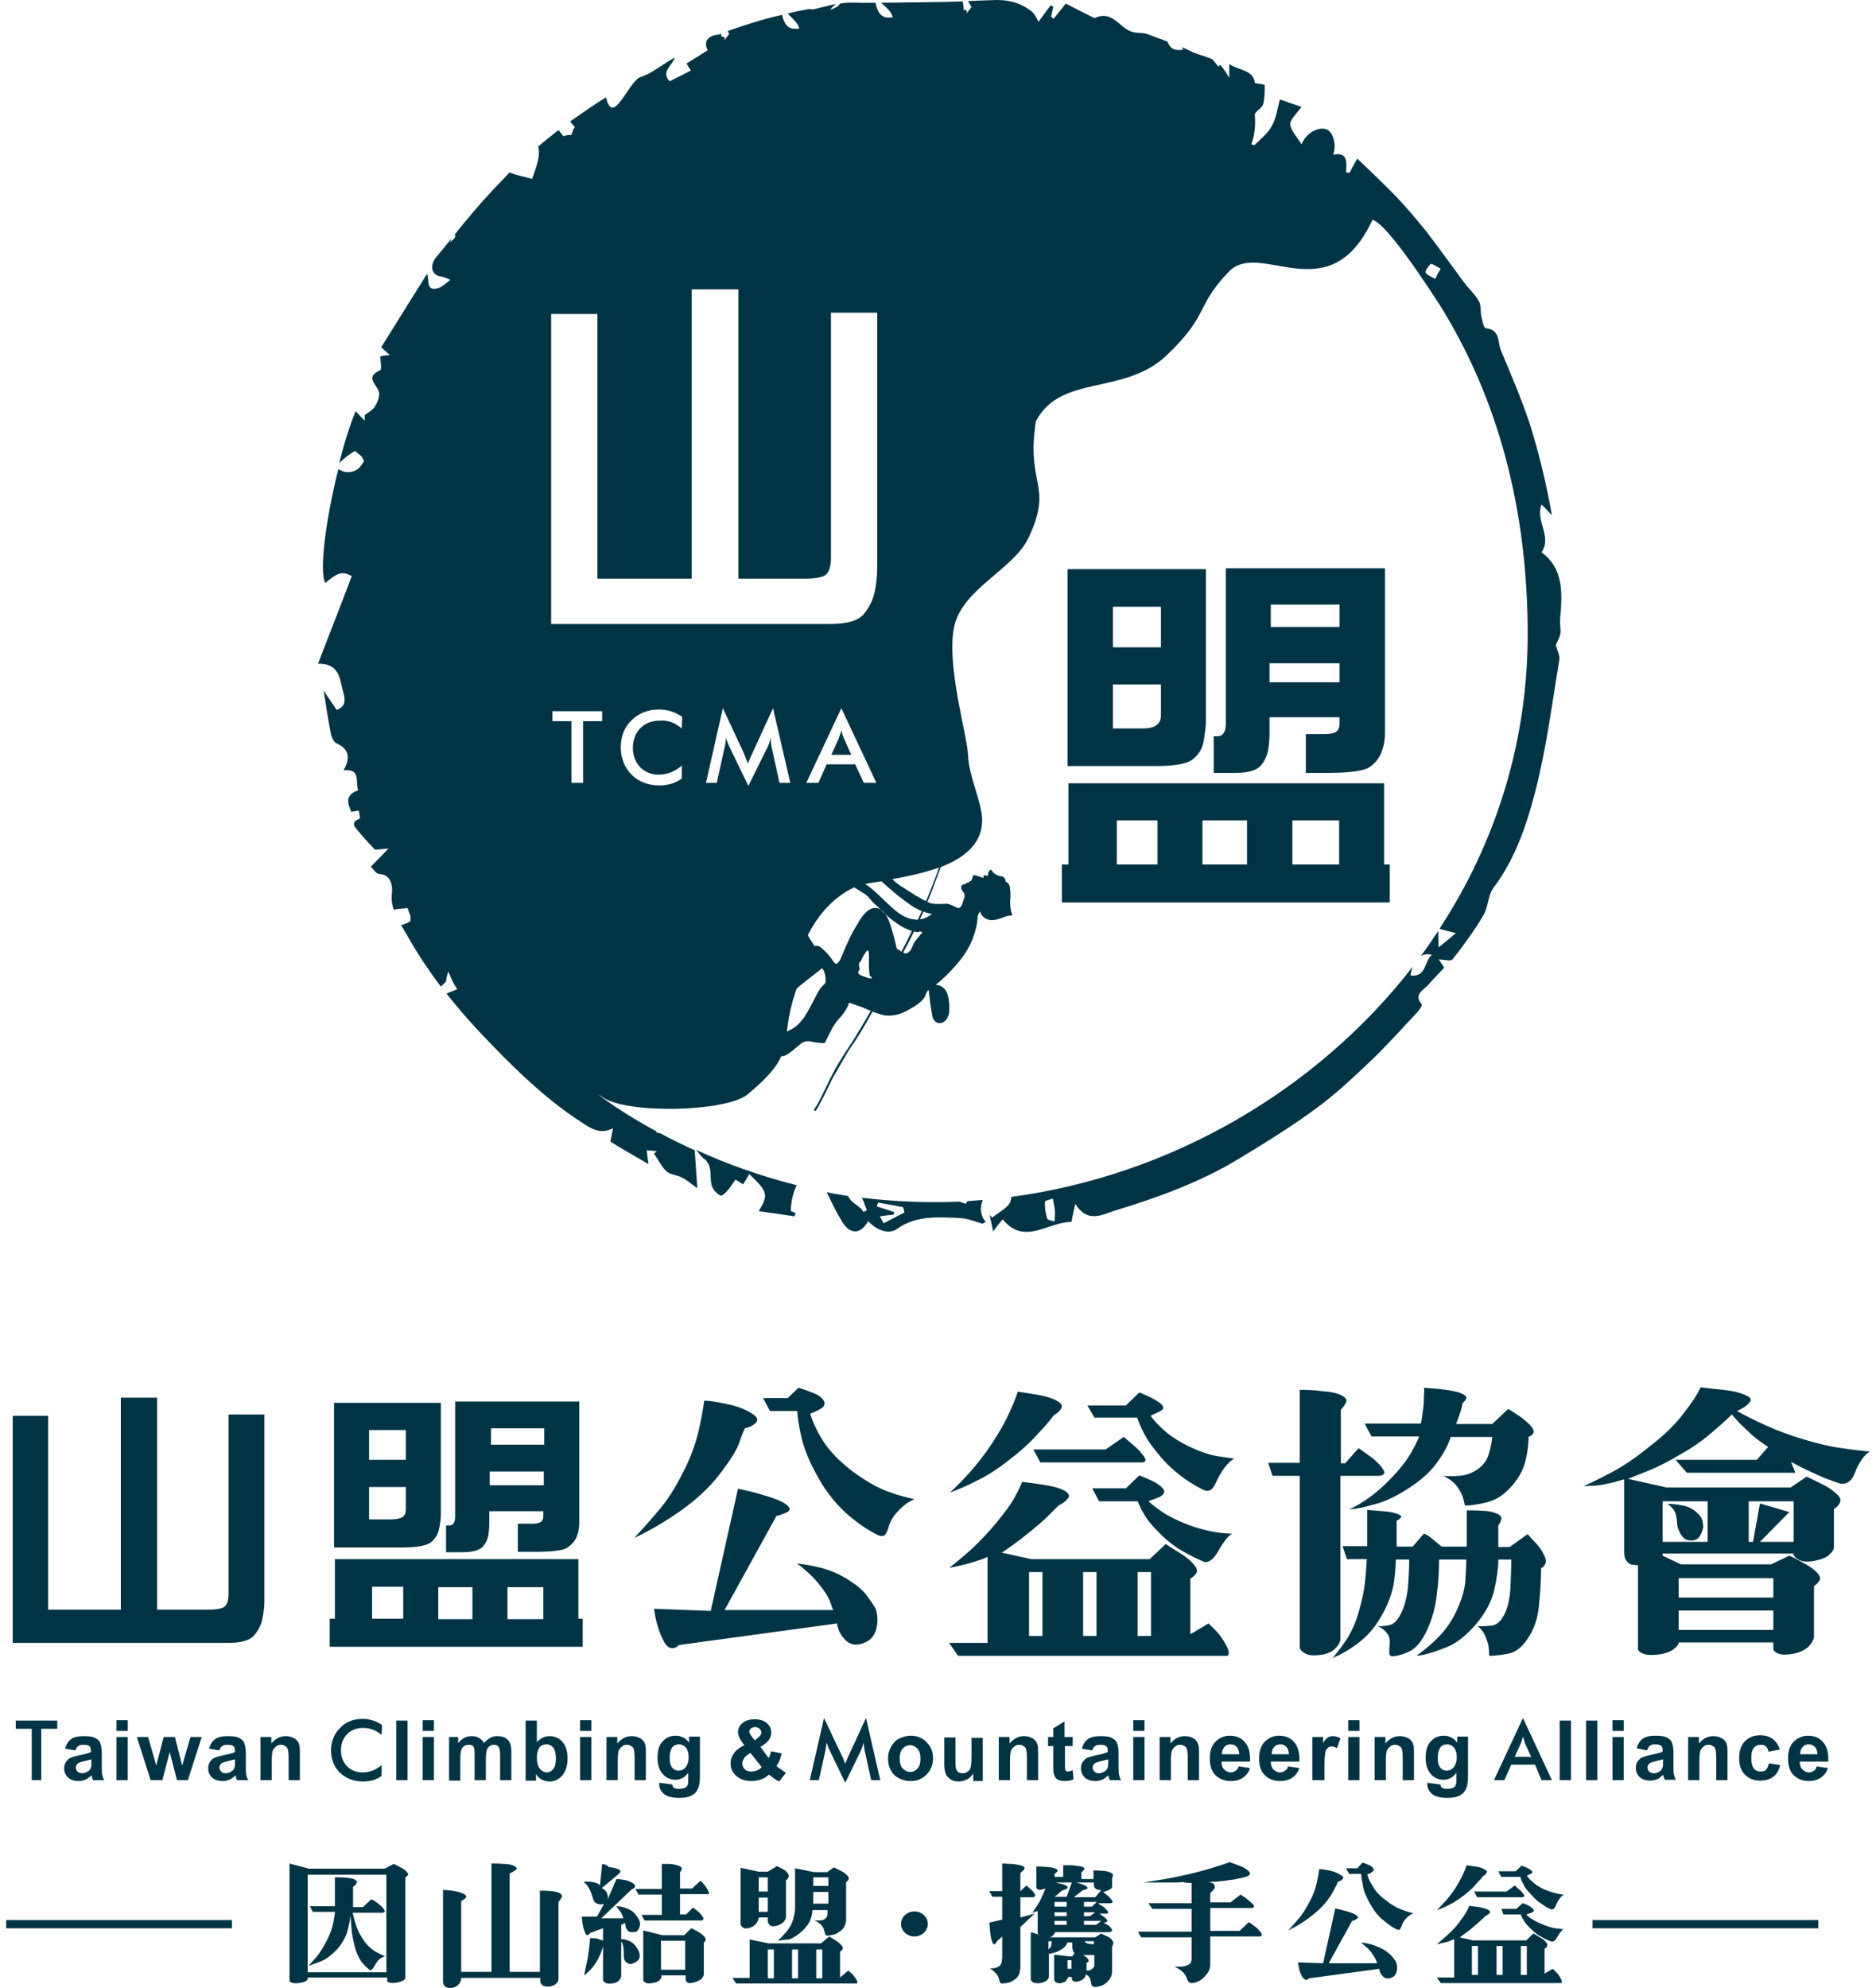 <svg width="151" height="160" viewBox="0 0 151 160" fill="none" xmlns="http://www.w3.org/2000/svg">
<path fill-rule="evenodd" clip-rule="evenodd" d="M51.568 6.196C52.542 5.884 53.378 5.119 54.318 4.633C54.109 5.293 53.169 5.745 53.9 6.544C54.457 6.266 55.014 5.988 55.606 5.675C55.501 5.501 55.397 5.362 55.258 5.119C55.815 4.772 56.406 4.389 56.963 4.042C56.615 3.382 56.928 2.895 57.764 2.791C57.868 2.791 57.973 2.756 58.042 2.722L58.077 2.965C58.704 2.861 57.868 3.799 58.704 2.722L58.565 2.513C58.669 2.478 58.808 2.409 58.913 2.374C59.957 2.027 61.001 1.679 62.08 1.401C62.359 1.332 62.637 1.262 62.951 1.193C63.229 2.409 63.786 2.339 64.343 2.305C64.204 1.818 63.891 1.61 63.403 1.088C63.96 0.949 64.482 0.845 65.039 0.741C65.179 0.706 65.353 0.776 65.527 0.741C66.118 0.602 66.71 0.428 67.302 0.324C67.302 0.324 66.327 1.088 67.267 0.602C67.441 0.533 67.546 0.394 67.615 0.289C67.685 0.289 67.755 0.255 67.824 0.255C68.52 0.15 69.217 0.255 69.913 0.22H70.47C70.748 1.505 71.305 1.436 71.862 1.401C71.723 0.915 71.445 0.706 70.922 0.22C73.115 0.185 75.308 0.185 77.502 0.116L77.571 0.81C78.198 0.706 77.362 1.644 78.198 0.567C78.059 0.359 77.989 0.185 77.919 0.081C78.546 0.046 79.207 0.046 79.834 0.011C81.087 -0.058 82.132 0.185 83.071 0.949C83.28 1.123 83.419 1.436 83.594 1.749C83.872 1.366 84.22 0.88 84.568 0.428C84.638 0.463 84.707 0.498 84.777 0.533C84.707 0.81 84.673 1.088 84.603 1.366C84.673 1.401 84.742 1.471 84.812 1.505C85.09 1.158 85.369 0.81 85.787 0.289C86.378 0.602 87.075 0.949 87.771 1.297C87.91 1.366 88.084 1.471 88.154 1.436C89.546 0.81 90.103 2.235 91.078 2.548C91.461 2.687 91.913 2.617 92.296 2.722C92.853 2.93 93.41 3.139 93.967 3.347C94.281 4.111 94.733 4.042 95.22 4.007C95.186 3.938 95.186 3.868 95.151 3.799L95.22 3.833C95.638 4.007 95.986 4.216 96.404 4.355C96.926 4.528 97.309 4.633 97.588 4.772C98.388 5.745 97.97 5.258 98.214 5.223C98.423 5.432 98.632 5.745 98.945 6.266C98.945 5.884 98.945 5.64 98.945 5.154C99.781 5.71 100.895 5.606 100.999 6.683C101.312 6.752 101.8 6.787 101.8 6.856C101.8 7.378 101.8 7.934 101.66 8.42C101.556 8.733 100.964 9.011 100.999 9.254C101.069 10.053 100.999 10.852 100.72 11.617C100.79 11.652 100.895 11.652 100.964 11.686C101.451 11.2 102.043 10.748 102.357 10.158C102.705 9.567 102.809 8.802 103.018 8.003C103.645 8.212 104.271 8.455 104.759 8.594C104.341 9.185 103.819 9.636 103.853 10.018C103.888 10.505 104.376 10.991 104.759 11.617C105.141 10.679 106.116 10.192 106.743 10.401C107.3 10.574 107.613 11.686 107.3 12.451C108.518 12.207 108.379 13.076 108.344 13.875C108.448 13.875 108.518 13.91 108.623 13.91C108.797 13.563 108.971 13.25 109.249 12.764C110.293 13.771 111.338 14.744 112.312 15.752C113.183 16.655 113.983 17.628 114.784 18.601C115.828 19.956 116.838 21.381 117.847 22.736C118.23 23.257 118.718 23.674 119.031 24.23C119.24 24.578 119.135 25.064 119.24 25.481C119.309 25.794 119.414 26.384 119.588 26.419C120.772 26.523 120.528 27.531 120.806 28.191C121.607 30.102 122.442 32.048 123.104 34.029C123.87 36.426 124.461 38.928 124.914 41.465C124.67 41.221 124.427 40.943 124.079 40.596C123.556 41.916 124.949 43.167 124.079 44.453C125.889 45.773 125.749 47.789 125.575 49.804C125.541 50.186 125.61 50.499 125.61 50.812C125.61 51.194 125.367 51.576 125.227 51.923C125.332 52.306 125.575 52.757 125.506 53.14C124.914 56.684 124.461 60.297 123.556 63.772C122.86 66.448 121.955 69.123 120.215 71.451C119.762 72.042 119.797 72.98 119.414 73.64C118.683 74.891 117.813 76.073 116.908 77.219C116.768 77.393 116.211 77.219 115.794 77.219C115.933 77.428 116.107 77.636 116.246 77.88C115.794 78.366 115.341 78.818 114.923 79.304C114.54 79.721 113.775 80.034 114.436 80.833C114.506 80.903 114.262 81.25 114.123 81.424C112.869 82.744 111.651 84.134 110.328 85.385C108.901 86.74 107.439 88.13 105.838 89.277C103.853 90.736 101.765 92.022 99.641 93.307C96.578 95.149 93.236 96.365 89.825 97.407C88.711 97.755 87.527 98.485 86.552 96.886C86.413 97.477 86.344 97.859 86.239 98.346C84.394 98.311 82.48 100.291 80.704 98.137C80.565 98.311 80.321 98.589 79.938 99.11C79.799 98.45 79.73 98.137 79.66 97.79C79.73 97.859 79.799 97.929 79.869 97.998C80.391 97.546 81.296 97.129 81.366 96.573C81.366 96.504 81.4 96.4 81.4 96.33C94.141 94.628 105.942 87.817 113.705 77.81C113.635 78.019 113.566 78.262 113.531 78.505C114.854 78.679 114.61 77.324 115.271 76.837C114.888 76.768 114.61 76.802 114.366 76.941C114.854 76.281 115.306 75.621 115.759 74.926L115.794 76.246C116.316 75.829 116.664 75.552 117.186 75.1C116.664 74.961 116.316 74.891 115.863 74.752C120.389 67.838 123.034 59.637 122.965 50.673C122.895 39.623 119.971 31.075 115.863 24.508C113.148 20.304 111.199 17.837 110.468 17.698C106.986 25.203 101.451 19.227 98.91 21.867C96.195 24.682 97.379 25.273 93.932 28.573C90.486 31.874 85.404 30.068 83.385 33.89C82.549 39.102 84.812 38.963 82.793 43.272C81.575 45.843 77.467 47.372 76.805 50.429C76.144 53.487 77.85 59.186 77.919 60.749C77.954 62.313 78.894 64.293 79.033 65.649C79.242 67.803 77.676 69.019 75.726 69.784L74.995 71.729C74.891 71.972 74.786 72.285 74.647 72.598C74.752 72.633 74.856 72.668 74.926 72.702C75.378 72.806 76.005 72.737 76.179 72.737H76.214C76.283 72.737 76.353 72.772 76.492 72.806C76.91 72.98 77.119 73.119 77.188 73.085C77.258 73.05 77.362 73.05 77.502 72.598C77.641 72.112 77.641 72.251 77.641 72.077C77.641 71.903 77.571 71.868 77.536 71.799C77.502 71.729 77.362 71.625 77.362 71.417C77.362 71.208 77.536 71.173 77.606 71.173C77.641 71.173 77.676 71.173 77.745 71.104C77.815 71.034 77.85 71.034 77.919 71.034C77.989 71.034 77.989 71.034 77.989 71.034C77.989 71.034 77.954 70.965 78.059 70.93C78.163 70.895 78.198 70.895 78.233 70.756C78.302 70.617 78.267 70.548 78.302 70.513C78.337 70.478 78.337 70.444 78.407 70.444C78.407 70.444 78.407 70.444 78.476 70.444C78.511 70.444 79.033 70.617 79.033 70.617L79.138 70.652C79.138 70.652 79.172 70.652 79.172 70.617C79.172 70.583 79.172 70.548 79.172 70.513C79.172 70.444 79.207 70.444 79.242 70.444C79.277 70.444 79.347 70.444 79.416 70.478C79.486 70.478 79.521 70.478 79.521 70.478C79.521 70.478 79.521 70.339 79.555 70.201C79.625 70.061 79.73 69.992 79.73 69.992C79.73 69.992 79.764 69.992 79.799 70.027C79.834 70.061 79.938 70.27 80.147 70.374C80.321 70.478 80.495 70.513 80.669 70.548C80.844 70.583 80.913 70.756 80.913 70.791C80.913 70.826 80.948 70.861 80.948 70.895C80.948 70.93 80.948 70.965 80.948 70.965C80.948 70.965 81.122 71 81.226 71.208C81.331 71.417 81.331 71.972 81.331 72.216C81.296 72.459 81.296 72.806 81.331 73.05C81.366 73.293 81.4 73.432 81.435 73.501C81.47 73.571 81.505 73.606 81.435 73.675C81.366 73.71 81.261 73.64 80.809 73.814C80.356 73.988 80.078 74.057 79.834 74.057C79.59 74.057 79.312 73.953 79.138 73.779C78.929 73.606 78.894 73.362 78.894 73.362C78.894 73.362 78.72 73.501 78.685 73.849C78.685 74.162 78.511 75.586 77.536 76.941C76.562 78.296 75.308 79.269 75.308 79.269C75.308 79.269 75.935 79.235 76.214 79.895C76.492 80.555 76.388 81.389 76.388 81.528C76.353 81.667 76.248 82.223 75.761 82.327C75.274 82.431 75.1 81.98 75.065 81.876C75.03 81.737 74.96 81.285 74.891 80.833C74.821 80.381 74.752 79.686 74.752 79.686C74.752 79.686 74.647 79.686 74.543 79.964C74.438 80.242 74.369 80.52 73.533 81.041C72.698 81.563 72.106 81.771 71.41 81.737C71.096 81.737 70.644 81.563 70.226 81.424C69.983 81.841 69.739 82.292 69.739 82.292C69.739 82.292 69.147 83.335 68.66 84.03C68.138 84.725 67.372 86.219 67.198 86.462C67.024 86.705 66.571 87.713 66.327 88.199C66.084 88.686 65.736 89.277 65.701 89.346C65.666 89.381 65.631 89.416 65.596 89.416C65.561 89.416 65.561 89.381 65.527 89.346C65.492 89.311 65.561 89.242 65.701 89.033C65.84 88.825 66.223 88.061 66.501 87.47C66.78 86.879 67.267 85.837 68.277 84.343C68.903 83.404 69.634 82.153 70.087 81.354C69.704 81.215 69.425 81.076 69.425 81.076L68.346 80.694C68.346 80.694 68.242 81.076 67.963 81.459C67.685 81.876 67.302 82.153 66.919 82.883C66.536 83.613 66.467 83.787 66.432 83.891C66.397 83.995 65.875 83.926 65.596 83.891C65.353 83.856 65.074 83.717 64.691 83.856C64.343 83.995 63.368 85.107 62.881 85.003C62.533 85.837 61.802 86.705 60.201 88.061C58.46 89.52 50.384 89.659 48.504 88.304C47.46 87.539 49.235 89.103 52.821 91.049L52.855 91.153L53.169 91.222C54.004 91.674 54.909 92.126 55.919 92.578L56.128 95.635C55.536 95.218 55.258 94.94 54.875 94.767C54.492 94.558 53.969 94.558 53.656 94.28C53.239 93.898 52.995 93.342 52.647 92.856C52.716 92.786 52.786 92.717 52.855 92.647C52.612 92.612 52.403 92.612 52.055 92.578C52.09 92.925 52.124 93.203 52.194 93.689C51.08 93.029 50.071 92.473 49.131 91.883C49.2 91.5 49.27 91.222 49.34 90.805C48.33 91.327 47.599 90.84 46.903 90.388C44.188 88.651 41.89 86.462 39.662 84.169C38.339 82.814 37.086 81.424 35.938 79.964L36.808 79.617C36.32 78.887 36.39 78.818 36.077 78.192C35.763 79.2 36.146 78.783 35.485 79.408C34.545 78.157 33.675 76.872 32.909 75.517C32.7 75.169 32.491 74.822 32.282 74.44C32.387 74.44 32.456 74.405 32.561 74.37C33.257 74.092 32.978 74.127 33.048 73.745L32.804 73.085L32.039 73.154L31.691 73.223C31.551 72.806 31.482 72.355 31.551 71.834C31.586 71.417 31.551 70.374 30.507 70.339C30.298 70.339 30.089 69.992 29.846 69.749C30.263 69.332 30.681 68.915 31.273 68.289C30.681 68.359 30.402 68.359 30.194 68.394C29.741 67.907 29.289 67.455 28.906 66.969C28.697 66.691 28.07 66.239 28.941 65.892C29.01 65.857 28.906 65.44 28.871 65.232C28.697 65.266 28.523 65.301 28.279 65.336C27.966 64.641 27.757 63.981 28.836 63.599C28.558 62.938 29.114 61.861 27.652 62C28.244 60.958 28.07 60.263 27.061 59.811C26.852 59.707 26.713 59.359 26.643 59.116C26.434 58.039 26.26 56.962 26.051 55.572C26.469 56.232 26.782 56.649 27.096 57.136C28.001 56.823 27.722 56.058 27.583 55.537C27.339 54.599 27.304 53.383 25.599 53.418C26.538 50.951 27.444 48.692 28.314 46.364C27.583 45.982 27.235 46.017 26.19 46.92C25.668 46.051 26.225 41.777 27.235 37.747C27.583 37.99 27.966 38.059 28.384 37.955C28.592 37.886 28.871 37.747 29.01 37.538C29.463 36.947 29.254 37.121 29.114 36.739L28.558 36.287L27.896 36.739L27.304 37.26C27.687 35.731 28.14 34.272 28.627 33.091C28.871 33.368 29.114 33.612 29.358 33.855C29.358 33.716 29.358 33.542 29.358 33.403C29.637 33.195 29.985 33.021 30.159 32.743C30.368 32.396 30.577 31.944 30.507 31.596C30.402 30.971 29.289 30.38 30.611 29.79C30.751 29.72 30.611 29.095 30.611 28.678C30.785 28.643 31.029 28.608 31.377 28.573C31.134 28.365 30.959 28.191 30.681 27.948C31.899 26.002 33.118 24.056 34.371 22.041C34.58 22.493 34.232 23.5 35.276 23.188C35.624 23.083 35.938 22.736 36.251 22.527C36.007 22.423 35.729 22.284 35.485 22.25C34.789 22.18 34.545 21.45 35.067 20.755C35.485 20.234 35.903 19.748 36.32 19.227C36.32 19.435 36.007 19.678 36.46 19.296C36.669 19.122 36.669 18.983 36.599 18.879C37.574 17.663 38.583 16.447 39.662 15.3C40.115 14.814 40.567 14.362 41.02 13.875C41.786 14.188 41.995 14.153 42.83 14.397C43.039 13.736 43.561 12.59 43.317 11.791C43.84 11.339 44.397 10.922 44.953 10.47C45.65 11.235 44.953 10.887 45.998 10.852C46.276 9.845 46.45 10.54 45.893 9.775C46.833 9.115 47.773 8.455 48.783 7.829C49.34 10.296 50.593 6.509 51.568 6.196ZM74.334 73.362C74.229 73.571 74.125 73.779 74.055 73.988C74.403 73.953 74.682 73.814 75.03 73.536C74.995 73.536 74.821 73.571 74.334 73.362ZM73.568 74.961C73.22 75.691 72.872 76.351 72.698 76.663C72.907 76.802 73.046 76.733 73.22 76.559C73.394 76.385 73.464 76.003 73.707 75.691C73.951 75.378 74.229 75.065 74.229 75.065C74.229 75.065 74.16 74.926 73.951 74.996C73.847 75.03 73.742 75.03 73.568 74.961ZM72.558 76.594C72.733 76.281 73.046 75.656 73.394 74.926C73.046 74.822 72.593 74.613 72.176 74.301C71.445 73.814 71.027 73.328 70.505 72.841C69.983 72.389 69.983 72.181 69.53 71.903C69.321 71.764 69.008 71.59 68.764 71.417C67.615 71.938 66.118 73.085 65.039 75.239C65.004 75.308 65.283 75.691 65.561 76.142C65.701 76.108 65.875 76.108 66.014 76.212C66.258 76.385 66.606 76.733 66.815 77.011C67.024 77.289 67.163 77.532 67.267 77.567C67.372 77.602 67.546 77.428 67.65 77.185C67.755 76.976 68.312 75.552 68.729 74.857C69.147 74.162 69.46 73.501 70.017 73.189C70.574 72.876 71.131 73.223 71.445 73.884C71.793 74.544 72.176 76.351 72.176 76.351C72.176 76.351 72.384 76.455 72.558 76.594ZM73.881 74.023C73.986 73.779 74.09 73.536 74.195 73.328C74.02 73.258 73.777 73.119 73.498 72.98C72.524 72.32 71.619 71.556 70.957 70.93C70.435 71 69.983 71.069 69.704 71.139H69.634C70.017 71.382 70.261 71.625 70.4 71.729C70.609 71.903 71.619 72.911 72.001 73.223C72.419 73.571 72.976 73.953 73.568 73.988C73.672 74.023 73.777 74.023 73.881 74.023ZM74.543 72.528C74.856 71.729 75.274 70.722 75.587 69.818C74.334 70.27 72.976 70.548 71.827 70.756C72.036 70.965 72.245 71.139 72.454 71.278C73.464 71.938 74.09 72.32 74.543 72.528ZM66.188 77.914C65.91 78.157 64.134 79.478 64.099 79.617C63.577 81.146 63.438 82.188 63.334 83.022C63.786 82.814 64.169 82.64 64.726 81.876C65.353 80.937 65.805 79.756 66.118 79.443C66.432 79.13 66.432 79.096 66.432 79.096C66.432 79.096 66.536 78.679 66.293 78.088C66.223 78.019 66.188 77.949 66.188 77.914ZM69.182 77.914C69.251 78.157 68.903 78.192 69.182 78.436C69.321 78.54 69.739 78.644 69.878 78.713C70.052 78.748 70.122 78.783 70.156 78.713C70.191 78.644 70.122 78.609 70.052 78.575C69.983 78.505 69.983 78.436 69.948 77.984C69.913 77.532 69.983 76.802 69.913 76.594C69.843 76.385 69.774 76.524 69.669 76.663C69.565 76.802 69.391 77.115 69.321 77.289C69.251 77.463 69.182 77.393 69.147 77.532C69.112 77.636 69.147 77.741 69.182 77.914ZM79.103 96.573C78.685 96.608 78.267 96.643 77.85 96.678C77.815 96.747 77.78 96.817 77.745 96.886L77.223 96.713C74.612 96.817 72.001 96.713 69.391 96.4L69.774 97.407C69.669 97.442 69.6 97.512 69.495 97.546C69.251 97.025 68.486 96.852 68.277 96.261C67.685 96.156 67.128 96.087 66.536 95.948C66.571 96.052 66.641 96.122 66.675 96.226C67.024 96.956 67.372 97.651 67.789 98.346C68.451 99.388 69.286 99.353 69.878 98.276C70.609 99.075 71.584 99.353 72.21 98.902C73.777 97.79 75.552 97.963 77.293 98.033C77.885 98.068 78.476 98.311 79.068 98.485C79.172 98.45 79.242 98.38 79.347 98.346C78.894 97.824 78.859 97.164 79.103 96.573ZM64.134 95.392C61.106 94.628 58.356 93.62 56.023 92.543C56.302 92.856 56.441 93.099 56.685 93.272C57.485 93.898 56.998 94.906 57.381 95.635C57.52 95.879 57.764 96.122 58.008 96.226C58.147 96.261 58.425 95.983 58.565 95.809C58.808 95.531 58.982 95.253 59.191 94.94C59.435 95.079 59.609 95.184 59.818 95.323C59.992 95.01 60.166 94.767 60.305 94.489C61.802 95.913 61.871 96.156 61.071 97.477C62.08 97.616 63.02 97.755 63.96 97.894C63.995 97.79 63.995 97.72 64.03 97.616C63.821 97.546 63.612 97.442 63.647 97.477C63.682 96.539 63.891 95.844 64.134 95.392ZM46.938 58.039H48.469V57.24H44.466V58.039H45.998V63.008H46.938V58.039ZM54.875 58.63L54.909 57.691C54.352 57.309 53.726 57.101 53.03 57.101C52.159 57.101 51.394 57.413 50.837 57.969C50.245 58.525 49.966 59.29 49.966 60.158C49.966 60.992 50.279 61.792 50.837 62.348C51.394 62.904 52.159 63.216 53.064 63.216C53.761 63.216 54.352 63.042 54.875 62.66V61.618C54.318 62.104 53.691 62.348 52.995 62.348C51.846 62.348 50.941 61.479 50.941 60.193C50.941 58.908 51.811 58.004 53.064 58.004C53.761 57.935 54.352 58.178 54.875 58.63ZM62.115 60.158L62.742 63.008H63.612L62.22 56.997L60.549 60.645C60.444 60.853 60.34 61.097 60.201 61.444C60.027 61.027 59.922 60.749 59.887 60.645L58.182 56.997L56.824 63.008H57.694L58.321 60.158C58.391 59.915 58.425 59.637 58.425 59.359C58.495 59.603 58.599 59.846 58.704 60.089L60.235 63.251L61.767 60.158C61.906 59.881 61.976 59.637 62.046 59.359C62.046 59.776 62.08 60.054 62.115 60.158ZM69.53 63.008H70.54L67.72 56.997L64.9 63.008H65.875L66.536 61.514H68.834L69.53 63.008ZM66.919 60.749H68.52L67.929 59.429C67.859 59.29 67.789 59.081 67.72 58.769C67.65 59.047 67.581 59.255 67.511 59.429L66.919 60.749ZM55.675 23.292V46.572H48.086V25.273H44.362V50.221H66.85C68.207 50.221 69.077 49.943 69.53 49.422C69.948 48.901 70.261 48.31 70.4 47.65C70.54 46.989 70.609 46.329 70.609 45.669V25.168H66.884V44.905C66.884 45.461 66.78 45.877 66.571 46.156C66.362 46.433 65.736 46.572 64.761 46.572H59.435V23.292H55.675ZM70.679 96.782C70.644 96.886 70.609 96.99 70.574 97.095C71.027 97.234 71.514 97.407 71.967 97.546C71.967 97.616 71.967 97.685 71.932 97.755C71.619 97.79 71.305 97.824 70.818 97.894C70.957 98.137 71.131 98.485 71.131 98.45C71.688 98.172 72.245 97.859 72.802 97.581C72.767 97.442 72.733 97.303 72.698 97.164C72.071 97.025 71.375 96.921 70.679 96.782ZM84.742 96.469C84.568 96.539 84.116 96.608 84.116 96.713C84.081 97.164 84.15 97.651 84.29 98.068C84.325 98.207 84.673 98.241 84.882 98.311C84.882 98.102 84.916 97.894 84.916 97.651C84.916 97.338 84.847 97.025 84.742 96.469ZM115.968 21.624C115.585 21.45 115.237 21.172 115.167 21.242C114.958 21.416 114.68 21.832 114.749 21.937C114.888 22.18 115.271 22.284 115.515 22.458C115.62 22.25 115.724 22.006 115.968 21.624Z" fill="#003444"/>
<path fill-rule="evenodd" clip-rule="evenodd" d="M85.473 72.633V69.575H85.996V63.043H111.407V69.575H111.86V72.633H85.473ZM93.166 66.031H89.894V69.575H93.166V66.031ZM100.372 69.575V66.031H96.787V69.575H100.372ZM107.787 69.575V66.031H104.027V69.575H107.787ZM85.926 61.653V45.808H97.065V58.004C97.065 58.421 96.996 58.977 96.891 59.603C96.787 60.228 96.508 60.715 96.021 61.097C95.569 61.479 94.559 61.653 93.027 61.653H85.926ZM93.445 52.097V48.831H89.581V52.097H93.445ZM93.445 55.086H89.581V58.63H91.844C92.436 58.63 92.853 58.56 93.097 58.352C93.341 58.178 93.445 57.9 93.445 57.553V55.086ZM98.632 45.739H111.477V58.977C111.477 59.568 111.373 60.089 111.199 60.541C111.024 60.992 110.711 61.409 110.259 61.722C109.841 62.035 108.692 62.209 106.812 62.209H105.107V59.081H106.569C107.091 59.081 107.404 59.012 107.578 58.873C107.752 58.734 107.822 58.491 107.822 58.213V57.726H102.183V59.151C102.183 59.464 102.148 59.881 102.078 60.332C102.008 60.784 101.8 61.236 101.486 61.618C101.138 62 100.477 62.209 99.433 62.209H97.692V59.255H98.005C98.423 59.255 98.667 58.908 98.667 58.248V45.739H98.632ZM102.183 53.383V54.912H107.822V53.383H102.183ZM102.287 48.657V50.464H107.822V48.657H102.287Z" fill="#003444"/>
<path fill-rule="evenodd" clip-rule="evenodd" d="M12.649 112.488V129.549H16.757C17.523 129.549 17.975 129.444 18.149 129.236C18.323 129.027 18.393 128.715 18.393 128.332V113.843H21.282V128.888C21.282 129.375 21.212 129.861 21.108 130.348C21.004 130.834 20.76 131.251 20.447 131.633C20.099 132.016 19.437 132.224 18.393 132.224H1.022V113.947H3.877V129.549H9.725V112.488H12.649ZM26.538 132.537V130.278H26.956V125.483H46.555V130.278H46.903V132.537H26.538ZM32.456 127.707H29.95V130.278H32.456V127.707ZM38.026 130.313V127.742H35.276V130.313H38.026ZM43.735 130.313V127.742H40.846V130.313H43.735ZM26.887 112.905H35.485V121.835C35.485 122.147 35.45 122.53 35.346 123.016C35.276 123.468 35.032 123.85 34.684 124.128C34.336 124.406 33.57 124.545 32.352 124.545H26.887V112.905ZM32.665 117.491V115.094H29.706V117.491H32.665ZM32.665 119.68H29.706V122.286H31.447C31.899 122.286 32.248 122.217 32.422 122.078C32.596 121.939 32.665 121.765 32.665 121.487V119.68ZM46.624 112.8V122.53C46.624 122.947 46.555 123.364 46.416 123.676C46.276 124.024 46.033 124.302 45.684 124.545C45.371 124.788 44.466 124.892 43.004 124.892H41.681V122.634H42.795C43.178 122.634 43.457 122.564 43.561 122.46C43.7 122.356 43.735 122.182 43.735 121.974V121.626H39.384V122.669C39.384 122.912 39.349 123.19 39.314 123.537C39.245 123.885 39.105 124.197 38.862 124.475C38.618 124.753 38.061 124.927 37.26 124.927H35.903V122.773H36.146C36.494 122.773 36.634 122.53 36.634 122.043V112.8H46.624ZM39.419 118.429V119.541H43.77V118.429H39.419ZM39.523 114.955V116.275H43.805V114.955H39.523ZM59.957 114.955C60.41 114.85 60.723 114.677 60.897 114.434C61.071 114.19 60.862 113.947 60.305 113.634C59.748 113.322 59.121 113.113 58.391 112.974C57.694 112.835 57.102 112.731 56.685 112.731C56.58 113.461 56.441 114.295 56.197 115.302C55.954 116.275 55.571 117.387 54.944 118.568C54.352 119.75 53.691 120.792 52.96 121.626C52.264 122.46 51.602 123.19 51.045 123.78C52.229 123.225 53.447 122.53 54.735 121.626C56.023 120.723 57.068 119.75 57.903 118.673C58.739 117.596 59.261 116.762 59.47 116.206C59.678 115.58 59.852 115.163 59.957 114.955ZM63.403 112.522H61.419L61.976 113.565H64.169C64.204 114.086 64.308 114.816 64.517 115.719C64.726 116.623 65.179 117.734 65.875 118.951C66.571 120.202 67.406 121.174 68.277 121.939C69.182 122.703 69.983 123.225 70.713 123.572C70.922 123.642 71.096 123.642 71.201 123.572C71.305 123.468 71.445 123.225 71.549 122.808C71.688 122.391 71.932 121.974 72.315 121.591C72.698 121.174 73.115 120.862 73.603 120.653C73.081 120.549 72.384 120.375 71.514 120.063C70.644 119.75 69.669 119.194 68.59 118.395C67.546 117.595 66.745 116.762 66.223 115.928C65.701 115.094 65.387 114.364 65.213 113.773C65.561 113.669 65.875 113.495 66.153 113.322C66.397 113.148 66.432 112.905 66.258 112.661C66.084 112.418 65.77 112.21 65.353 112.071C64.935 111.897 64.587 111.793 64.273 111.688L63.403 112.522ZM62.498 122.008L58.321 129.583H67.058C66.989 129.375 66.884 129.132 66.78 128.819C66.641 128.506 66.432 128.124 66.084 127.707C65.77 127.29 65.422 126.908 65.074 126.595C64.726 126.282 64.413 126.004 64.134 125.831C64.726 125.9 65.422 126.004 66.188 126.213C66.954 126.421 67.65 126.734 68.346 127.186C69.043 127.637 69.53 128.054 69.808 128.471C70.122 128.888 70.331 129.201 70.47 129.444C70.644 129.931 70.679 130.487 70.54 131.077C70.4 131.668 70.052 132.05 69.46 132.259C68.868 132.467 68.416 132.363 68.033 131.981C67.65 131.599 67.441 131.147 67.372 130.66L54.631 132.398C54.457 132.606 54.248 132.676 54.004 132.641C53.761 132.606 53.517 132.328 53.308 131.842C53.064 131.355 52.925 130.869 52.821 130.452C52.716 130 52.681 129.687 52.647 129.479L57.207 129.653L59.4 119.819C60.096 119.958 60.827 120.132 61.593 120.375C62.359 120.584 62.916 120.827 63.264 121.07C63.612 121.348 63.647 121.522 63.368 121.696C63.125 121.8 62.846 121.939 62.498 122.008ZM82.828 126.526H83.907V131.668H82.828V126.526ZM87.179 126.526H88.258V131.668H87.179V126.526ZM91.565 126.526H92.644V131.668H91.565V126.526ZM84.812 113.912C85.125 113.739 85.334 113.53 85.439 113.322C85.543 113.113 85.404 112.905 84.986 112.696C84.568 112.488 84.046 112.349 83.454 112.244C82.862 112.14 82.34 112.071 81.923 112.001C81.783 112.453 81.54 113.044 81.226 113.739C80.913 114.434 80.46 115.233 79.869 116.136C79.277 117.04 78.65 117.839 78.059 118.499C77.467 119.159 76.91 119.715 76.457 120.132C77.119 119.889 77.919 119.541 78.79 119.09C79.695 118.638 80.6 118.012 81.505 117.283C82.445 116.553 83.141 115.858 83.628 115.302C84.185 114.711 84.568 114.26 84.812 113.912ZM90.451 115.65C90.625 115.789 90.869 115.997 91.147 116.24C91.426 116.484 91.704 116.727 91.913 117.005C92.157 117.283 92.227 117.457 92.192 117.561C92.157 117.665 92.053 117.7 91.913 117.7H83.733L83.176 116.657H88.989L90.451 115.65ZM88.467 120.827H91.565C91.67 121.07 91.844 121.452 92.087 121.869C92.331 122.321 92.784 122.842 93.375 123.433C93.967 124.024 94.594 124.51 95.22 124.858C95.847 125.205 96.369 125.483 96.822 125.657C96.996 125.761 97.205 125.726 97.379 125.622C97.588 125.518 97.796 125.275 98.005 124.927C98.214 124.545 98.423 124.232 98.632 123.954C98.841 123.676 99.015 123.503 99.189 123.433C98.841 123.433 98.353 123.398 97.727 123.294C97.135 123.19 96.404 123.016 95.603 122.703C94.803 122.391 94.141 122.078 93.619 121.73C93.097 121.383 92.714 121.07 92.436 120.827L93.341 120.48C93.515 120.375 93.654 120.271 93.689 120.132C93.758 119.993 93.654 119.819 93.41 119.611C93.166 119.402 92.853 119.229 92.54 119.09C92.192 118.951 91.948 118.846 91.704 118.742L90.625 119.785H87.91L88.467 120.827ZM85.195 121.174C85.543 121.001 85.787 120.827 85.961 120.584C86.135 120.375 86.03 120.167 85.647 119.958C85.264 119.75 84.707 119.611 84.046 119.507C83.385 119.402 82.793 119.333 82.271 119.263C82.166 119.576 81.957 119.993 81.644 120.549C81.366 121.07 80.878 121.73 80.217 122.53C79.555 123.329 78.894 124.024 78.233 124.649C77.536 125.275 76.945 125.761 76.422 126.178C76.597 126.143 76.84 126.109 77.119 126.039C77.397 125.97 77.745 125.9 78.093 125.796C78.442 125.692 78.755 125.587 78.964 125.518C79.207 125.448 79.381 125.344 79.486 125.309V132.224H76.388L77.119 133.266H98.736C98.841 133.266 98.876 133.197 98.91 133.058C98.91 132.919 98.841 132.676 98.632 132.294C98.423 131.946 98.214 131.599 97.936 131.321C97.692 131.043 97.448 130.834 97.274 130.66L95.812 131.529V127.047C96.021 126.942 96.195 126.769 96.299 126.595C96.404 126.421 96.334 126.178 96.056 125.865C95.777 125.553 95.429 125.275 94.977 124.997C94.524 124.719 94.141 124.475 93.828 124.267L92.54 125.483H83.002L80.635 124.962C80.844 124.823 81.157 124.614 81.54 124.336C81.923 124.058 82.375 123.711 82.932 123.259C83.489 122.808 83.942 122.425 84.325 122.043C84.673 121.696 84.986 121.383 85.195 121.174ZM88.084 114.086H91.53C91.635 114.399 91.809 114.85 92.087 115.372C92.366 115.928 92.818 116.553 93.445 117.283C94.072 118.012 94.733 118.568 95.36 119.02C95.986 119.437 96.543 119.785 96.996 119.958C97.17 120.028 97.344 119.993 97.483 119.889C97.622 119.785 97.796 119.507 97.97 119.124C98.144 118.742 98.353 118.395 98.597 118.082C98.841 117.769 99.084 117.526 99.363 117.387C99.015 117.352 98.527 117.283 97.901 117.179C97.309 117.074 96.578 116.831 95.777 116.449C94.977 116.067 94.315 115.65 93.793 115.198C93.271 114.746 92.888 114.329 92.609 113.947L93.341 113.6C93.48 113.53 93.584 113.461 93.619 113.356C93.654 113.252 93.584 113.078 93.341 112.905C93.097 112.731 92.818 112.557 92.505 112.418C92.192 112.279 91.913 112.14 91.704 112.071L90.625 113.113H87.527L88.084 114.086ZM104.619 111.862V117.734H102.078L102.426 118.777H104.619V132.572C104.619 132.745 104.759 132.919 105.037 133.058C105.315 133.232 105.698 133.266 106.255 133.197C106.812 133.127 107.195 132.954 107.474 132.676C107.752 132.398 107.892 132.155 107.892 131.877V118.777H110.99C111.199 118.777 111.338 118.707 111.407 118.603C111.477 118.499 111.373 118.29 111.129 117.978C110.85 117.665 110.537 117.387 110.189 117.144C109.841 116.901 109.562 116.692 109.354 116.553L108.274 117.769H107.926V113.461C108.1 113.287 108.24 113.078 108.344 112.87C108.448 112.661 108.309 112.453 107.926 112.279C107.578 112.105 107.056 112.001 106.429 111.966C105.733 111.862 105.141 111.862 104.619 111.862ZM114.61 111.688C115.063 111.723 115.585 111.758 116.142 111.827C116.699 111.897 117.151 111.966 117.534 112.105C117.882 112.244 118.056 112.383 118.021 112.522C117.987 112.661 117.882 112.8 117.743 112.905C117.708 113.009 117.673 113.183 117.639 113.322C117.604 113.495 117.534 113.669 117.464 113.878C117.395 114.086 117.36 114.225 117.29 114.364C117.256 114.468 117.221 114.573 117.186 114.607H120.11L121.398 113.391C121.642 113.53 121.92 113.739 122.268 113.947C122.617 114.19 122.895 114.434 123.173 114.712C123.417 114.989 123.487 115.198 123.417 115.337C123.348 115.476 123.208 115.58 123.034 115.65C123.034 116.206 122.965 116.831 122.791 117.561C122.617 118.29 122.234 118.985 121.642 119.646C121.05 120.306 120.423 120.723 119.727 120.896C119.031 121.07 118.439 121.174 117.917 121.174C117.882 121.035 117.847 120.862 117.778 120.618C117.708 120.375 117.604 120.132 117.43 119.854C117.256 119.576 117.047 119.333 116.803 119.159C116.559 118.985 116.351 118.846 116.107 118.777C116.49 118.812 116.942 118.812 117.464 118.777C117.987 118.742 118.474 118.568 118.927 118.256C119.379 117.943 119.692 117.526 119.832 117.04C119.971 116.553 120.075 116.101 120.11 115.65H116.768C116.594 116.24 116.246 116.901 115.724 117.63C115.202 118.395 114.436 119.09 113.426 119.75C112.417 120.41 111.477 120.862 110.642 121.07C109.806 121.313 109.11 121.452 108.588 121.487C108.971 121.313 109.493 121.035 110.085 120.618C110.676 120.202 111.338 119.646 111.999 118.951C112.695 118.221 113.183 117.595 113.531 117.005C113.879 116.414 114.088 115.962 114.227 115.615H110.398L109.841 114.573H114.366C114.401 114.434 114.436 114.225 114.471 114.017C114.506 113.773 114.54 113.495 114.575 113.183C114.61 112.835 114.61 112.557 114.61 112.314C114.645 112.071 114.645 111.862 114.61 111.688ZM110.05 121.522C110.433 121.557 110.885 121.591 111.338 121.626C111.79 121.661 112.173 121.73 112.452 121.835C112.73 121.939 112.835 122.008 112.765 122.113C112.695 122.217 112.591 122.321 112.417 122.391V124.475H113.705L114.61 123.433C114.714 123.468 114.819 123.503 114.958 123.607C115.097 123.676 115.237 123.815 115.411 123.954C115.585 124.093 115.724 124.232 115.828 124.302C115.933 124.406 116.002 124.441 116.072 124.475H118.056V121.557C118.404 121.557 118.822 121.557 119.275 121.591C119.727 121.591 120.11 121.661 120.423 121.8C120.737 121.904 120.876 122.078 120.841 122.252C120.806 122.425 120.737 122.599 120.597 122.773V124.51H121.503L122.965 123.468C123.139 123.676 123.348 123.919 123.626 124.197C123.87 124.475 124.113 124.788 124.253 125.101C124.427 125.414 124.461 125.657 124.392 125.831C124.322 126.004 124.218 126.143 124.044 126.213C124.044 127.151 123.974 128.159 123.87 129.236C123.765 130.313 123.452 131.182 122.965 131.877C122.512 132.572 121.99 132.988 121.398 133.093C120.841 133.197 120.319 133.266 119.866 133.266C119.866 133.127 119.866 132.919 119.832 132.71C119.832 132.467 119.762 132.224 119.658 131.946C119.553 131.668 119.449 131.425 119.309 131.251C119.17 131.077 119.031 130.938 118.927 130.869C119.275 130.904 119.692 130.869 120.075 130.834C120.493 130.765 120.806 130.487 121.085 129.931C121.363 129.41 121.503 128.715 121.572 127.881C121.607 127.047 121.642 126.248 121.642 125.518H120.597C120.597 126.178 120.493 126.977 120.284 127.915C120.075 128.854 119.588 129.792 118.822 130.695C118.056 131.599 117.256 132.259 116.351 132.606C115.48 132.954 114.714 133.197 114.018 133.266C114.575 132.849 115.202 132.363 115.828 131.703C116.455 131.077 116.942 130.313 117.325 129.444C117.708 128.576 117.917 127.811 117.952 127.151C117.987 126.491 118.021 125.935 118.021 125.518H115.828C115.828 126.317 115.794 127.255 115.654 128.298C115.55 129.34 115.271 130.313 114.854 131.216C114.436 132.12 113.949 132.676 113.426 132.919C112.904 133.162 112.417 133.301 111.999 133.301C111.895 133.266 111.825 133.162 111.825 133.023C111.825 132.849 111.825 132.606 111.86 132.294C111.895 131.946 111.825 131.668 111.616 131.425C111.442 131.182 111.199 131.008 110.885 130.869C111.164 130.904 111.477 130.869 111.825 130.799C112.173 130.73 112.487 130.417 112.765 129.861C113.044 129.305 113.218 128.645 113.322 127.811C113.392 126.977 113.426 126.213 113.426 125.518H112.347C112.347 125.935 112.312 126.526 112.208 127.29C112.104 128.054 111.825 128.888 111.303 129.861C110.781 130.834 110.154 131.599 109.388 132.189C108.623 132.78 107.926 133.162 107.265 133.44C107.613 133.023 107.996 132.537 108.414 131.911C108.797 131.286 109.145 130.556 109.388 129.653C109.632 128.784 109.806 127.985 109.876 127.29C109.945 126.595 109.98 126.004 110.015 125.483H108.414L108.066 124.441H110.05V121.522ZM137.098 122.877C137.098 122.773 137.063 122.599 137.028 122.391C136.993 122.182 136.819 121.939 136.541 121.696C136.262 121.452 135.879 121.244 135.462 121.174C135.009 121.07 134.591 121.035 134.209 121.035C134.383 121.14 134.557 121.313 134.696 121.487C134.835 121.661 134.905 121.904 134.94 122.147C134.974 122.391 135.009 122.599 135.009 122.738C135.009 122.912 135.079 123.016 135.114 123.12C135.183 123.329 135.288 123.537 135.462 123.711C135.636 123.919 135.879 123.989 136.158 123.989C136.436 123.989 136.68 123.85 136.819 123.641C136.993 123.329 137.063 123.12 137.098 122.877ZM133.826 120.827H137.446V124.093H133.826V120.827ZM140.753 120.827H144.373V124.093H141.658L144.025 121.696L141.658 121.001L141.101 124.093H140.753V120.827ZM135.114 127.012H142.737V128.576H135.114V127.012ZM135.114 129.618H142.737V131.182H135.114V129.618ZM139.813 113.565C140.44 113.912 141.206 114.295 142.111 114.712C143.016 115.128 144.06 115.511 145.209 115.858C146.392 116.206 147.402 116.449 148.272 116.553C149.142 116.692 149.908 116.762 150.5 116.831C150.256 116.97 150.047 117.179 149.839 117.491C149.63 117.804 149.456 118.117 149.316 118.499C149.177 118.881 149.003 119.124 148.794 119.263C148.585 119.402 148.377 119.437 148.133 119.402C147.924 119.333 147.646 119.263 147.332 119.124C146.984 119.02 146.601 118.846 146.149 118.638C145.696 118.429 145.313 118.256 144.965 118.082C144.652 117.908 144.373 117.769 144.164 117.665L144.513 118.534H135.775L134.87 117.491H141.414L142.319 116.449C142.145 116.345 141.902 116.171 141.658 115.997C141.414 115.823 141.101 115.58 140.788 115.267C140.474 114.989 140.196 114.711 139.952 114.468C139.743 114.225 139.535 114.017 139.395 113.843C138.943 114.295 138.351 114.816 137.655 115.406C136.959 115.997 136.158 116.553 135.218 117.074C134.278 117.63 133.477 118.047 132.781 118.325C132.085 118.603 131.493 118.846 131.041 119.02L134.139 119.715H144.13L145.418 118.846C145.731 118.985 146.079 119.159 146.566 119.402C147.019 119.611 147.402 119.854 147.75 120.167C148.098 120.445 148.202 120.688 148.098 120.931C147.994 121.14 147.854 121.313 147.611 121.452V124.545C147.611 124.719 147.471 124.927 147.228 125.136C146.984 125.379 146.566 125.518 146.044 125.622C145.522 125.726 145.104 125.692 144.826 125.553C144.547 125.414 144.373 125.24 144.338 125.031H133.826V125.205L135.288 125.9H142.563L144.025 125.205C144.338 125.344 144.687 125.518 145.104 125.761C145.522 125.97 145.87 126.213 146.183 126.491C146.462 126.769 146.566 127.012 146.462 127.186C146.357 127.359 146.218 127.533 146.009 127.637V131.668C146.009 131.911 145.87 132.189 145.592 132.502C145.313 132.78 144.895 132.988 144.373 133.093C143.816 133.197 143.433 133.197 143.155 133.093C142.876 132.988 142.737 132.849 142.737 132.71V132.189H135.114C135.114 132.363 134.974 132.537 134.696 132.745C134.417 132.954 134.034 133.093 133.477 133.162C132.921 133.232 132.538 133.197 132.259 133.093C131.981 132.988 131.841 132.849 131.841 132.71V125.97C131.737 125.97 131.598 125.97 131.424 125.935C131.284 125.935 131.145 125.865 131.006 125.726C130.901 125.622 130.797 125.448 130.762 125.275C130.727 125.101 130.727 124.927 130.727 124.753V119.055C130.553 119.124 130.31 119.159 130.031 119.263C129.753 119.333 129.439 119.402 129.091 119.472C128.743 119.541 128.395 119.576 128.151 119.576C127.873 119.576 127.664 119.611 127.455 119.611C128.012 119.368 128.743 119.02 129.648 118.534C130.588 118.047 131.633 117.352 132.781 116.414C133.965 115.511 134.87 114.607 135.497 113.773C136.158 112.939 136.61 112.244 136.889 111.654C137.411 111.723 138.003 111.793 138.734 111.862C139.43 111.932 140.022 112.071 140.474 112.279C140.927 112.453 141.031 112.661 140.788 112.905C140.579 113.148 140.266 113.356 139.813 113.565Z" fill="#003444"/>
<path fill-rule="evenodd" clip-rule="evenodd" d="M26.956 153.42H24.937L25.181 153.871H26.956C26.956 154.115 26.887 154.393 26.817 154.775C26.747 155.157 26.608 155.574 26.364 156.061C26.121 156.547 25.877 156.964 25.599 157.346C25.32 157.694 25.042 157.972 24.833 158.215C25.111 158.111 25.459 158.006 25.877 157.833C26.295 157.659 26.678 157.346 27.096 156.929C27.478 156.512 27.757 156.026 27.931 155.539C28.07 155.018 28.175 154.566 28.209 154.149C28.244 154.532 28.279 154.983 28.314 155.47C28.384 155.956 28.488 156.443 28.627 156.929C28.801 157.416 28.975 157.763 29.184 158.006C29.393 158.25 29.602 158.423 29.776 158.562C29.846 158.562 29.915 158.562 29.985 158.458C30.054 158.389 30.124 158.25 30.229 158.076C30.333 157.902 30.437 157.763 30.577 157.659C30.716 157.555 30.855 157.485 30.994 157.45C30.751 157.346 30.472 157.207 30.159 157.033C29.846 156.825 29.532 156.547 29.254 156.13C28.975 155.713 28.766 155.331 28.662 154.949C28.523 154.566 28.453 154.219 28.384 153.941H30.785C30.855 153.941 30.925 153.906 30.959 153.871C30.994 153.837 30.959 153.732 30.855 153.594C30.751 153.455 30.577 153.316 30.402 153.177C30.229 153.038 30.054 152.933 29.88 152.864L29.219 153.489H28.418V151.856C28.523 151.787 28.627 151.682 28.697 151.578C28.766 151.474 28.732 151.37 28.592 151.3C28.453 151.196 28.209 151.161 27.896 151.126C27.583 151.092 27.27 151.092 26.956 151.092V153.42ZM24.763 150.883H31.099V158.736H24.763V150.883ZM24.868 150.397H30.959L31.691 150.015C31.865 150.084 32.039 150.188 32.248 150.293C32.456 150.397 32.596 150.501 32.735 150.64C32.839 150.779 32.874 150.848 32.839 150.918C32.77 150.987 32.7 151.057 32.63 151.092V159.188C32.63 159.257 32.561 159.327 32.456 159.396C32.317 159.466 32.143 159.535 31.899 159.57C31.656 159.605 31.482 159.605 31.342 159.57C31.203 159.535 31.168 159.466 31.168 159.396V159.153H24.763V159.292C24.763 159.327 24.694 159.396 24.589 159.466C24.45 159.535 24.276 159.57 24.032 159.605C23.788 159.639 23.614 159.605 23.475 159.57C23.336 159.501 23.301 159.466 23.301 159.396V149.98L24.868 150.397ZM48.469 150.015L48.295 151.717C48.226 151.682 48.156 151.648 48.086 151.578C47.982 151.543 47.878 151.509 47.703 151.474C47.564 151.439 47.425 151.439 47.286 151.439C47.147 151.439 47.077 151.439 46.972 151.474C47.147 151.578 47.286 151.752 47.425 151.995C47.529 152.204 47.634 152.447 47.703 152.725C47.773 152.968 47.878 153.142 48.052 153.211C48.191 153.281 48.4 153.281 48.609 153.246L48.052 154.254H46.833C46.833 154.427 46.868 154.636 46.903 154.879C46.938 155.122 47.007 155.331 47.077 155.505C47.147 155.678 47.216 155.783 47.286 155.748C47.355 155.713 47.425 155.678 47.495 155.574L48.539 155.192V156.2C48.504 156.165 48.435 156.13 48.365 156.13C48.295 156.095 48.191 156.061 48.086 156.026C47.982 155.991 47.843 155.991 47.738 155.991C47.634 155.991 47.564 155.991 47.495 155.991C47.495 156.13 47.46 156.269 47.46 156.478C47.425 156.686 47.39 156.929 47.355 157.242C47.321 157.555 47.251 157.867 47.181 158.18C47.112 158.493 47.077 158.736 47.007 158.979C47.147 158.91 47.286 158.771 47.46 158.597C47.634 158.423 47.808 158.215 47.982 157.937C48.156 157.659 48.261 157.416 48.365 157.172C48.435 156.964 48.504 156.79 48.539 156.651V159.362C48.539 159.431 48.609 159.501 48.713 159.57C48.818 159.639 49.026 159.674 49.27 159.639C49.514 159.605 49.688 159.535 49.827 159.396C49.931 159.257 50.001 159.153 50.001 159.049V156.269C50.105 156.373 50.14 156.512 50.175 156.721C50.21 156.894 50.21 157.103 50.21 157.346C50.21 157.589 50.245 157.763 50.349 157.867C50.454 157.972 50.558 158.041 50.732 158.076C50.976 158.041 51.185 157.937 51.359 157.763C51.533 157.589 51.533 157.311 51.394 156.999C51.254 156.686 51.045 156.443 50.767 156.269C50.488 156.13 50.21 156.061 50.001 156.061V154.914L50.314 154.775C50.314 154.81 50.349 154.914 50.349 155.018C50.349 155.122 50.419 155.227 50.488 155.331C50.558 155.435 50.663 155.505 50.802 155.505C50.941 155.505 51.08 155.505 51.219 155.47C51.359 155.366 51.463 155.192 51.498 154.983C51.568 154.775 51.463 154.497 51.254 154.219C51.045 153.906 50.767 153.698 50.454 153.594C50.14 153.455 49.827 153.42 49.583 153.42C49.653 153.455 49.688 153.524 49.757 153.628C49.827 153.698 49.897 153.802 49.966 153.906C50.036 154.01 50.071 154.115 50.105 154.184C50.14 154.254 50.14 154.323 50.175 154.393H48.4L50.837 152.065C50.976 152.03 51.08 151.926 51.115 151.856C51.15 151.752 51.08 151.648 50.906 151.543C50.732 151.439 50.488 151.335 50.245 151.3C50.001 151.265 49.792 151.231 49.618 151.231L48.887 152.933C48.922 152.864 48.922 152.76 48.922 152.655C48.922 152.551 48.887 152.447 48.852 152.343C48.783 152.238 48.748 152.134 48.643 152.099C48.574 152.03 48.504 151.995 48.435 151.96L49.723 150.883C49.827 150.814 49.931 150.71 49.931 150.64C49.966 150.536 49.862 150.466 49.653 150.397C49.444 150.327 49.235 150.293 48.992 150.258C48.818 150.049 48.609 150.049 48.469 150.015ZM53.204 156.2H55.153V158.528H53.204V156.2ZM55.64 155.192L55.083 155.748H53.308L51.776 155.366V159.362C51.776 159.431 51.846 159.501 51.95 159.57C52.055 159.639 52.264 159.639 52.507 159.605C52.751 159.57 52.925 159.501 53.064 159.396C53.169 159.292 53.239 159.188 53.239 159.118V158.979H55.188V159.362C55.188 159.431 55.258 159.501 55.362 159.57C55.466 159.639 55.675 159.605 55.919 159.535C56.163 159.466 56.337 159.362 56.476 159.257C56.58 159.118 56.65 159.014 56.65 158.91V156.339C56.719 156.304 56.789 156.2 56.789 156.13C56.824 156.026 56.754 155.922 56.615 155.783C56.476 155.644 56.302 155.539 56.128 155.435C55.919 155.331 55.745 155.227 55.64 155.192ZM51.394 152.482L51.15 152.03H53.273V150.015C53.378 150.015 53.587 150.015 53.795 150.015C54.039 150.015 54.283 150.049 54.492 150.119C54.735 150.188 54.84 150.258 54.875 150.362C54.875 150.466 54.84 150.571 54.735 150.675V151.995H55.71L56.371 151.37C56.476 151.439 56.58 151.543 56.685 151.682C56.789 151.821 56.894 151.96 56.963 152.099C57.033 152.238 57.068 152.343 57.068 152.377C57.068 152.447 57.033 152.447 56.998 152.447H54.735V154.08H55.223L55.78 153.524C55.849 153.559 55.954 153.663 56.093 153.767C56.232 153.871 56.371 154.01 56.476 154.149C56.58 154.288 56.65 154.393 56.615 154.462C56.58 154.532 56.511 154.566 56.441 154.566H51.881L51.637 154.115H53.273V152.482H51.394ZM61.071 151.092H61.802V152.238H61.071V151.092ZM61.071 152.725H61.802V153.871H61.071V152.725ZM59.609 154.81C59.609 154.949 59.678 155.053 59.783 155.122C59.922 155.227 60.096 155.227 60.34 155.157C60.584 155.088 60.758 154.949 60.897 154.775C61.001 154.601 61.071 154.462 61.071 154.323H61.802V154.636C61.802 154.74 61.871 154.844 61.976 154.949C62.08 155.053 62.289 155.053 62.533 154.983C62.777 154.914 62.951 154.81 63.09 154.671C63.194 154.532 63.264 154.393 63.264 154.254V151.335C63.368 151.265 63.438 151.161 63.473 151.057C63.508 150.953 63.473 150.814 63.334 150.675C63.194 150.536 63.055 150.432 62.881 150.362C62.742 150.293 62.603 150.223 62.533 150.188L61.802 150.64H61.071L59.609 150.327V154.81ZM65.457 151.092H66.675V151.787H65.457V151.092ZM65.457 152.273H66.675V153.211H65.457V152.273ZM61.802 156.894H62.289V159.223H61.802V156.894ZM63.751 156.894H64.239V159.223H63.751V156.894ZM65.701 156.894H66.188V159.223H65.701V156.894ZM62.603 156.2C62.846 155.991 63.055 155.748 63.299 155.47C63.542 155.192 63.717 154.879 63.821 154.532C63.925 154.184 63.995 153.871 63.995 153.594C63.995 153.316 63.995 153.107 63.995 152.899V150.362L65.527 150.675H66.571L67.128 150.293C67.267 150.362 67.406 150.432 67.615 150.536C67.824 150.64 67.998 150.744 68.138 150.883C68.277 151.022 68.346 151.126 68.312 151.231C68.277 151.335 68.207 151.404 68.103 151.474V154.566C68.103 154.671 68.068 154.81 67.998 154.983C67.929 155.157 67.824 155.296 67.615 155.435C67.441 155.574 67.232 155.678 67.058 155.713C66.884 155.748 66.71 155.783 66.606 155.783C66.536 155.783 66.467 155.748 66.432 155.678C66.397 155.609 66.362 155.505 66.327 155.331C66.293 155.157 66.188 155.018 66.049 154.879C65.91 154.74 65.736 154.636 65.561 154.566C65.666 154.566 65.805 154.566 65.979 154.566C66.118 154.566 66.258 154.532 66.362 154.462C66.467 154.393 66.536 154.323 66.571 154.219C66.606 154.115 66.606 154.045 66.606 153.976V153.732H65.387C65.387 153.906 65.353 154.149 65.248 154.462C65.144 154.775 64.935 155.053 64.587 155.4C64.239 155.713 63.891 155.956 63.508 156.095C63.194 156.095 62.881 156.165 62.603 156.2ZM60.34 159.188H58.947L59.261 159.639H68.938C68.973 159.639 69.008 159.605 69.008 159.535C69.008 159.466 68.973 159.362 68.868 159.223C68.764 159.084 68.695 158.945 68.555 158.84C68.451 158.736 68.346 158.667 68.277 158.597L67.615 159.153V157.068C67.72 157.033 67.789 156.929 67.824 156.86C67.859 156.755 67.824 156.651 67.685 156.512C67.546 156.373 67.372 156.234 67.198 156.13C67.024 156.026 66.85 155.922 66.745 155.852L66.084 156.408H61.872L60.34 156.095V159.188Z" fill="#003444"/>
<path d="M18.671 154.532H0.5V155.192H18.671V154.532Z" fill="#003444"/>
<path d="M146.358 154.532H128.186V155.192H146.358V154.532Z" fill="#003444"/>
<path fill-rule="evenodd" clip-rule="evenodd" d="M73.603 153.837C74.195 153.837 74.682 154.288 74.682 154.844C74.682 155.4 74.195 155.852 73.603 155.852C73.011 155.852 72.524 155.4 72.524 154.844C72.524 154.288 73.011 153.837 73.603 153.837Z" fill="#003444"/>
<path fill-rule="evenodd" clip-rule="evenodd" d="M85.543 152.134C85.682 152.099 85.821 152.03 85.891 151.995C85.961 151.926 85.961 151.856 85.856 151.787C85.752 151.717 85.578 151.648 85.404 151.613C85.23 151.578 85.09 151.543 84.986 151.509H86.274L85.856 152.655H84.882C84.916 152.621 84.986 152.586 85.021 152.551C85.09 152.516 85.16 152.447 85.23 152.377C85.299 152.308 85.369 152.273 85.404 152.204C85.473 152.204 85.508 152.169 85.543 152.134ZM87.144 152.134C87.284 152.099 87.423 152.065 87.492 152.03C87.562 151.995 87.562 151.926 87.457 151.821C87.353 151.752 87.214 151.682 87.005 151.613C86.831 151.578 86.692 151.509 86.587 151.509H88.049V151.752C88.049 151.821 88.049 151.856 88.084 151.891C88.119 151.926 88.154 151.995 88.223 152.03C88.293 152.065 88.363 152.099 88.432 152.099C88.502 152.099 88.572 152.134 88.641 152.134L88.154 152.69H86.448L87.144 152.134ZM84.882 153.072H85.856V153.454H84.882V153.072ZM84.882 153.906H85.856V154.219H84.882V153.906ZM84.882 154.601H85.856V154.914H84.882V154.601ZM87.249 153.454V153.072H88.293L87.875 153.454H87.249ZM87.249 154.219V153.906H88.154L87.736 154.219H87.249ZM87.249 154.914V154.601H88.641L88.223 154.914H87.249ZM84.394 156.234H84.638C84.638 156.269 84.638 156.339 84.638 156.408C84.638 156.478 84.603 156.547 84.603 156.616C84.568 156.686 84.533 156.755 84.499 156.79C84.464 156.825 84.429 156.86 84.394 156.894V156.234ZM87.353 156.304C87.353 156.339 87.388 156.339 87.353 156.304C87.423 156.373 87.457 156.373 87.492 156.408C87.701 156.478 88.049 156.477 88.049 156.477V156.234H87.318C87.318 156.269 87.318 156.304 87.353 156.304ZM85.926 157.763H86.239V158.458H85.926V157.763ZM87.388 158.006C87.457 157.972 87.527 157.937 87.597 157.902C87.632 157.867 87.632 157.798 87.597 157.694C87.527 157.624 87.457 157.52 87.388 157.485C87.318 157.416 87.214 157.381 87.179 157.346H88.084V157.902C88.084 157.972 88.084 158.041 88.084 158.145C88.084 158.25 88.049 158.319 87.98 158.389C87.91 158.458 87.841 158.528 87.736 158.562C87.632 158.597 87.527 158.597 87.457 158.597V158.006H87.388ZM85.613 151.057H84.882V150.814C84.986 150.744 85.09 150.64 85.125 150.57C85.16 150.501 85.09 150.432 84.882 150.362C84.673 150.293 84.429 150.258 84.15 150.258C83.872 150.223 83.628 150.223 83.419 150.223V151.856C83.419 151.926 83.419 151.96 83.454 151.995C83.489 152.03 83.524 152.065 83.628 152.099C83.733 152.099 83.802 152.099 83.907 152.065C84.011 152.03 84.081 152.03 84.15 151.995C84.116 152.099 84.046 152.238 83.976 152.412C83.907 152.586 83.802 152.76 83.698 153.003C83.594 153.211 83.454 153.42 83.35 153.559C83.245 153.698 83.176 153.837 83.106 153.941L83.524 153.802V155.435C83.524 155.47 83.524 155.505 83.524 155.574C83.524 155.609 83.559 155.644 83.559 155.678C83.594 155.713 83.628 155.713 83.663 155.748C83.698 155.748 83.733 155.748 83.768 155.748L82.967 155.505V159.292C82.967 159.396 83.037 159.466 83.141 159.535C83.28 159.605 83.454 159.639 83.698 159.605C83.942 159.57 84.116 159.5 84.255 159.396C84.359 159.292 84.429 159.188 84.429 159.084V157.242C84.568 157.242 84.707 157.207 84.916 157.138C85.09 157.103 85.264 156.999 85.439 156.894C85.613 156.79 85.717 156.686 85.787 156.582C85.856 156.478 85.891 156.408 85.891 156.339H86.309C86.309 156.408 86.309 156.478 86.309 156.582C86.309 156.686 86.309 156.79 86.344 156.894C86.344 156.999 86.378 157.068 86.413 157.103C86.448 157.138 86.483 157.172 86.483 157.207L86.309 157.45H85.996L84.847 157.311V159.257C84.847 159.362 84.882 159.466 84.986 159.535C85.09 159.605 85.23 159.639 85.404 159.605C85.578 159.57 85.752 159.5 85.821 159.396C85.926 159.292 85.961 159.188 85.961 159.118H86.274V159.257C86.274 159.327 86.309 159.396 86.413 159.466C86.518 159.501 86.657 159.501 86.831 159.466C87.005 159.396 87.179 159.327 87.249 159.223C87.353 159.118 87.388 159.014 87.388 158.91C87.492 158.945 87.597 159.014 87.666 159.118C87.736 159.223 87.771 159.327 87.806 159.466C87.806 159.605 87.841 159.709 87.875 159.778C87.91 159.848 87.98 159.883 88.049 159.917C88.189 159.917 88.363 159.883 88.537 159.848C88.711 159.813 88.92 159.709 89.094 159.535C89.268 159.396 89.372 159.223 89.442 159.049C89.511 158.875 89.511 158.736 89.511 158.597V156.651C89.581 156.582 89.581 156.512 89.616 156.408C89.616 156.304 89.581 156.234 89.477 156.095C89.372 155.991 89.233 155.887 89.059 155.817C88.885 155.748 88.746 155.678 88.641 155.609L88.154 155.922H84.499C84.533 155.922 84.603 155.887 84.638 155.852C84.707 155.817 84.742 155.783 84.777 155.748C84.812 155.713 84.847 155.678 84.882 155.609C84.882 155.574 84.916 155.539 84.916 155.505H89.233C89.337 155.505 89.442 155.47 89.477 155.435C89.546 155.4 89.511 155.296 89.442 155.192C89.372 155.088 89.268 154.983 89.129 154.914C88.989 154.844 88.885 154.775 88.815 154.74C88.92 154.74 89.024 154.705 89.094 154.671C89.163 154.636 89.128 154.566 89.059 154.462C88.954 154.358 88.885 154.288 88.746 154.184C88.641 154.115 88.537 154.045 88.502 154.01H89.059C89.128 154.01 89.198 153.976 89.198 153.941C89.233 153.906 89.163 153.802 89.059 153.698C88.954 153.559 88.815 153.454 88.676 153.385C88.537 153.281 88.432 153.246 88.397 153.177H89.372C89.442 153.177 89.511 153.142 89.546 153.107C89.581 153.072 89.546 152.968 89.442 152.864C89.337 152.725 89.233 152.621 89.094 152.516C88.954 152.412 88.85 152.308 88.78 152.273C88.85 152.273 88.92 152.238 89.024 152.204C89.129 152.169 89.198 152.134 89.302 152.099C89.372 152.065 89.442 151.995 89.477 151.96C89.511 151.891 89.511 151.856 89.511 151.821V151.126C89.581 151.057 89.581 150.953 89.581 150.883C89.581 150.814 89.477 150.744 89.302 150.675C89.128 150.605 88.92 150.57 88.676 150.57C88.432 150.536 88.223 150.536 88.014 150.536V151.231H87.04V150.675C87.179 150.605 87.249 150.501 87.284 150.432C87.318 150.362 87.249 150.293 87.04 150.223C86.831 150.188 86.587 150.154 86.309 150.119C86.03 150.119 85.787 150.119 85.578 150.119V151.057H85.613ZM80.669 149.98C80.913 149.98 81.157 150.015 81.47 150.015C81.783 150.049 82.027 150.084 82.236 150.154C82.445 150.223 82.514 150.327 82.445 150.432C82.375 150.536 82.271 150.64 82.132 150.744V152.204L82.619 151.752C82.688 151.821 82.793 151.891 82.932 152.03C83.071 152.134 83.176 152.238 83.245 152.377C83.35 152.516 83.35 152.586 83.315 152.621C83.28 152.655 83.211 152.69 83.106 152.69H82.132V154.323L83.28 154.01L82.132 155.088V158.319C82.132 158.458 82.097 158.597 82.062 158.771C82.027 158.945 81.923 159.118 81.749 159.257C81.575 159.396 81.4 159.5 81.192 159.57C80.983 159.605 80.809 159.639 80.635 159.639C80.565 159.639 80.53 159.605 80.495 159.535C80.46 159.466 80.426 159.362 80.391 159.223C80.356 159.049 80.252 158.91 80.112 158.771C79.973 158.632 79.834 158.493 79.66 158.423C79.799 158.423 79.938 158.423 80.078 158.389C80.217 158.354 80.356 158.319 80.46 158.215C80.565 158.111 80.6 158.006 80.635 157.902C80.635 157.763 80.669 157.659 80.669 157.555V155.852L80.252 156.234C80.182 156.373 80.112 156.443 80.043 156.477C79.973 156.512 79.904 156.443 79.834 156.2C79.764 155.991 79.73 155.748 79.695 155.47C79.66 155.192 79.66 154.949 79.625 154.74L80.669 154.497V152.655H79.869L79.625 152.204H80.669V149.98ZM95.917 151.543V153.177H92.436L92.749 153.628H95.917V155.47H91.6L91.844 155.922H95.917V157.694C95.917 157.763 95.882 157.867 95.847 157.937C95.812 158.041 95.708 158.111 95.534 158.18C95.36 158.25 95.186 158.284 95.011 158.284C94.837 158.284 94.663 158.284 94.524 158.284C94.768 158.389 94.942 158.493 95.151 158.667C95.325 158.806 95.429 158.979 95.499 159.153C95.569 159.327 95.603 159.431 95.673 159.501C95.743 159.57 95.812 159.605 95.917 159.605C96.056 159.605 96.195 159.57 96.369 159.501C96.543 159.431 96.752 159.327 96.926 159.118C97.1 158.945 97.239 158.771 97.309 158.597C97.379 158.423 97.413 158.284 97.413 158.18V155.852H101.382C101.451 155.852 101.521 155.817 101.556 155.748C101.591 155.678 101.521 155.574 101.417 155.435C101.277 155.296 101.138 155.122 100.964 155.018C100.79 154.879 100.651 154.775 100.512 154.705L99.781 155.4H97.413V153.559H100.755C100.86 153.559 100.895 153.524 100.929 153.454C100.964 153.385 100.895 153.281 100.72 153.142C100.581 153.003 100.407 152.864 100.233 152.725C100.059 152.621 99.92 152.516 99.85 152.482L99.05 153.107H97.413V152.343C97.518 152.273 97.622 152.169 97.692 152.065C97.796 151.96 97.796 151.856 97.761 151.752C97.727 151.648 97.657 151.578 97.553 151.543C97.448 151.509 97.344 151.474 97.239 151.474C97.413 151.474 97.622 151.439 97.901 151.439C98.144 151.404 98.458 151.404 98.771 151.335C99.119 151.3 99.398 151.265 99.641 151.196C99.885 151.161 100.094 151.092 100.268 151.057C100.407 151.022 100.512 150.953 100.581 150.883C100.651 150.814 100.616 150.675 100.442 150.536C100.268 150.397 100.059 150.258 99.746 150.154C99.467 150.049 99.189 149.945 98.98 149.876C98.597 150.015 98.144 150.154 97.588 150.327C97.031 150.501 96.404 150.675 95.638 150.848C94.872 151.022 94.211 151.161 93.584 151.265C92.958 151.37 92.436 151.439 91.983 151.509C92.261 151.509 92.575 151.509 92.923 151.509C93.306 151.509 93.689 151.509 94.106 151.509C94.524 151.509 94.907 151.509 95.186 151.474C95.464 151.543 95.708 151.543 95.917 151.543ZM107.683 151.439C107.892 151.404 108.031 151.3 108.1 151.196C108.17 151.092 108.1 150.987 107.822 150.848C107.578 150.709 107.3 150.605 106.952 150.536C106.638 150.466 106.395 150.432 106.186 150.432C106.151 150.744 106.081 151.126 105.977 151.578C105.872 152.03 105.698 152.516 105.42 153.038C105.141 153.559 104.863 154.045 104.55 154.393C104.236 154.775 103.958 155.088 103.679 155.366C104.202 155.122 104.759 154.81 105.315 154.393C105.872 153.976 106.36 153.559 106.743 153.072C107.126 152.586 107.335 152.204 107.439 151.96C107.578 151.752 107.648 151.543 107.683 151.439ZM109.249 150.362H108.344L108.588 150.814H109.562C109.562 151.057 109.632 151.37 109.702 151.787C109.771 152.204 109.98 152.69 110.293 153.246C110.607 153.802 110.955 154.254 111.373 154.566C111.79 154.914 112.138 155.157 112.452 155.296C112.556 155.331 112.626 155.331 112.661 155.296C112.695 155.261 112.765 155.157 112.835 154.949C112.904 154.775 113.009 154.566 113.183 154.393C113.357 154.219 113.531 154.08 113.775 153.976C113.531 153.941 113.218 153.837 112.835 153.698C112.452 153.559 111.999 153.316 111.547 152.933C111.059 152.586 110.711 152.204 110.502 151.821C110.259 151.439 110.119 151.126 110.05 150.848C110.224 150.814 110.363 150.744 110.468 150.64C110.572 150.57 110.607 150.466 110.537 150.362C110.468 150.258 110.328 150.154 110.154 150.084C109.98 150.015 109.806 149.945 109.667 149.91L109.249 150.362ZM108.831 154.601L106.952 158.006H110.85C110.816 157.902 110.781 157.798 110.711 157.659C110.642 157.52 110.537 157.346 110.398 157.172C110.259 156.964 110.119 156.825 109.945 156.686C109.806 156.547 109.667 156.443 109.528 156.339C109.806 156.373 110.119 156.408 110.433 156.512C110.781 156.616 111.094 156.755 111.407 156.929C111.721 157.138 111.93 157.311 112.069 157.485C112.208 157.659 112.312 157.798 112.382 157.937C112.452 158.145 112.487 158.389 112.417 158.667C112.347 158.945 112.208 159.118 111.93 159.188C111.686 159.292 111.442 159.223 111.303 159.049C111.129 158.875 111.024 158.667 111.024 158.458L105.35 159.223C105.281 159.327 105.176 159.362 105.072 159.327C104.967 159.292 104.863 159.188 104.759 158.979C104.654 158.771 104.584 158.562 104.55 158.354C104.515 158.145 104.48 158.006 104.48 157.937L106.499 158.006L107.474 153.593C107.787 153.663 108.1 153.732 108.448 153.837C108.797 153.941 109.04 154.045 109.18 154.149C109.319 154.254 109.354 154.358 109.214 154.427C109.11 154.532 108.971 154.566 108.831 154.601ZM118.474 156.616H118.961V158.945H118.474V156.616ZM120.458 156.616H120.946V158.945H120.458V156.616ZM122.408 156.616H122.895V158.945H122.408V156.616ZM119.379 150.987C119.518 150.918 119.623 150.814 119.658 150.709C119.727 150.605 119.658 150.536 119.449 150.432C119.275 150.327 119.031 150.258 118.753 150.223C118.474 150.188 118.265 150.154 118.056 150.119C117.987 150.327 117.882 150.57 117.743 150.883C117.604 151.196 117.395 151.543 117.151 151.96C116.873 152.377 116.594 152.725 116.351 153.003C116.072 153.316 115.828 153.559 115.654 153.732C115.968 153.628 116.316 153.489 116.699 153.281C117.116 153.072 117.499 152.794 117.917 152.482C118.335 152.134 118.648 151.856 118.857 151.578C119.101 151.335 119.275 151.126 119.379 150.987ZM121.92 151.752C121.99 151.821 122.094 151.891 122.234 152.03C122.373 152.134 122.477 152.238 122.582 152.377C122.686 152.516 122.721 152.586 122.686 152.621C122.651 152.655 122.617 152.69 122.547 152.69H118.892L118.648 152.238H121.259L121.92 151.752ZM121.015 154.08H122.408C122.442 154.184 122.512 154.358 122.651 154.566C122.756 154.775 122.965 154.983 123.243 155.261C123.522 155.539 123.8 155.748 124.079 155.887C124.357 156.061 124.601 156.165 124.81 156.234C124.879 156.269 124.984 156.269 125.053 156.234C125.158 156.2 125.227 156.095 125.332 155.922C125.436 155.748 125.506 155.609 125.61 155.505C125.715 155.366 125.784 155.296 125.854 155.261C125.68 155.261 125.471 155.227 125.193 155.192C124.914 155.157 124.601 155.053 124.253 154.914C123.905 154.775 123.591 154.636 123.382 154.497C123.139 154.358 122.965 154.219 122.86 154.08L123.278 153.941C123.348 153.906 123.417 153.837 123.452 153.802C123.487 153.732 123.417 153.663 123.313 153.559C123.208 153.454 123.069 153.385 122.93 153.316C122.791 153.246 122.651 153.211 122.547 153.177L122.06 153.628H120.841L121.015 154.08ZM119.553 154.219C119.692 154.149 119.832 154.045 119.901 153.976C119.971 153.871 119.936 153.802 119.762 153.698C119.588 153.593 119.344 153.559 119.066 153.489C118.752 153.454 118.509 153.42 118.265 153.385C118.196 153.524 118.126 153.732 117.987 153.941C117.847 154.184 117.639 154.462 117.36 154.844C117.082 155.192 116.768 155.505 116.455 155.783C116.142 156.061 115.898 156.269 115.654 156.477C115.724 156.477 115.828 156.443 115.968 156.408C116.107 156.373 116.246 156.339 116.42 156.304C116.594 156.269 116.699 156.2 116.803 156.165C116.908 156.13 116.977 156.095 117.047 156.061V159.153H115.654L115.968 159.605H125.645C125.68 159.605 125.715 159.57 125.715 159.501C125.715 159.431 125.68 159.327 125.575 159.153C125.471 158.979 125.401 158.84 125.262 158.736C125.158 158.597 125.053 158.528 124.984 158.458L124.322 158.84V156.825C124.427 156.79 124.496 156.721 124.531 156.616C124.566 156.547 124.531 156.408 124.427 156.304C124.322 156.165 124.148 156.026 123.939 155.922C123.73 155.783 123.556 155.678 123.417 155.609L122.86 156.165H118.544L117.499 155.922C117.604 155.852 117.743 155.748 117.882 155.644C118.056 155.505 118.265 155.366 118.509 155.157C118.752 154.949 118.961 154.775 119.135 154.601C119.309 154.462 119.449 154.323 119.553 154.219ZM120.841 151.057H122.373C122.408 151.196 122.477 151.404 122.616 151.648C122.721 151.891 122.93 152.169 123.243 152.482C123.522 152.794 123.8 153.072 124.113 153.246C124.392 153.455 124.636 153.593 124.844 153.663C124.914 153.698 124.984 153.663 125.053 153.628C125.123 153.594 125.192 153.455 125.262 153.281C125.332 153.107 125.436 152.933 125.541 152.794C125.645 152.655 125.749 152.551 125.889 152.482C125.715 152.482 125.506 152.447 125.227 152.377C124.949 152.308 124.636 152.204 124.287 152.065C123.939 151.891 123.626 151.717 123.417 151.509C123.173 151.3 122.999 151.126 122.895 150.953L123.208 150.814C123.278 150.779 123.313 150.744 123.348 150.709C123.382 150.64 123.313 150.605 123.208 150.501C123.104 150.432 122.965 150.327 122.825 150.293C122.686 150.223 122.582 150.188 122.477 150.154L121.99 150.605H120.597L120.841 151.057Z" fill="#003444"/>
<path fill-rule="evenodd" clip-rule="evenodd" d="M35.659 152.099V159.535C35.659 159.674 35.729 159.778 35.833 159.883C35.972 159.987 36.146 160.022 36.39 159.987C36.634 159.952 36.808 159.848 36.947 159.674C37.086 159.501 37.121 159.362 37.121 159.188H43.491V159.501C43.491 159.605 43.561 159.674 43.666 159.778C43.805 159.883 43.979 159.883 44.222 159.883C44.466 159.848 44.64 159.778 44.779 159.639C44.919 159.501 44.953 159.396 44.953 159.257V153.072C45.058 152.968 45.127 152.829 45.197 152.725C45.267 152.586 45.232 152.482 45.058 152.377C44.919 152.273 44.675 152.238 44.362 152.204C44.048 152.169 43.735 152.169 43.457 152.169V158.701H41.02V150.779C41.194 150.71 41.368 150.605 41.507 150.501C41.646 150.397 41.612 150.293 41.403 150.188C41.229 150.084 40.915 150.015 40.567 150.015C40.184 149.98 39.871 149.98 39.558 149.98V158.701H37.121V153.003C37.26 152.933 37.365 152.864 37.469 152.76C37.574 152.655 37.539 152.551 37.365 152.447C37.191 152.343 36.947 152.273 36.599 152.204C36.286 152.134 35.938 152.134 35.659 152.099Z" fill="#003444"/>
<path fill-rule="evenodd" clip-rule="evenodd" d="M3.32 139.139H4.608V138.479H1.266V139.139H2.554V143.274H3.32V139.139ZM30.716 139.625L30.751 138.826C30.263 138.513 29.776 138.34 29.184 138.34C28.453 138.34 27.826 138.583 27.374 139.069C26.887 139.556 26.643 140.181 26.643 140.876C26.643 141.571 26.887 142.231 27.374 142.683C27.861 143.135 28.488 143.378 29.219 143.378C29.811 143.378 30.298 143.239 30.716 142.926V142.057C30.229 142.474 29.741 142.648 29.149 142.648C28.175 142.648 27.444 141.918 27.444 140.876C27.444 139.799 28.175 139.069 29.219 139.069C29.811 139.069 30.298 139.278 30.716 139.625ZM69.6 140.911L70.122 143.274H70.853L69.704 138.27L68.312 141.293C68.242 141.467 68.138 141.675 68.033 141.953C67.894 141.606 67.824 141.397 67.755 141.293L66.327 138.27L65.179 143.274H65.91L66.432 140.911C66.467 140.702 66.501 140.459 66.536 140.251C66.606 140.459 66.675 140.668 66.78 140.876L68.033 143.482L69.286 140.911C69.391 140.702 69.46 140.459 69.495 140.251C69.565 140.598 69.565 140.807 69.6 140.911ZM124.079 143.274H124.914L122.582 138.27L120.249 143.274H121.085L121.642 142.023H123.556L124.079 143.274ZM121.92 141.397L122.408 140.32C122.477 140.181 122.512 140.007 122.582 139.764C122.651 140.007 122.721 140.181 122.756 140.32L123.243 141.397H121.92ZM6.07 140.876L5.234 140.737C5.339 140.39 5.478 140.146 5.722 139.973C5.965 139.799 6.279 139.729 6.731 139.729C7.149 139.729 7.462 139.764 7.636 139.868C7.845 139.973 7.984 140.077 8.054 140.251C8.124 140.39 8.193 140.668 8.193 141.085V142.162C8.193 142.474 8.193 142.683 8.228 142.822C8.263 142.961 8.298 143.135 8.402 143.274H7.497C7.462 143.204 7.427 143.135 7.393 142.996C7.393 142.926 7.358 142.891 7.358 142.891C7.184 143.03 7.044 143.169 6.87 143.239C6.696 143.308 6.487 143.343 6.313 143.343C5.965 143.343 5.687 143.239 5.478 143.065C5.269 142.857 5.165 142.613 5.165 142.335C5.165 142.127 5.199 141.953 5.304 141.814C5.408 141.675 5.513 141.536 5.687 141.467C5.861 141.397 6.105 141.328 6.418 141.258C6.836 141.189 7.149 141.085 7.323 141.015V140.911C7.323 140.737 7.288 140.598 7.184 140.529C7.079 140.459 6.94 140.424 6.696 140.424C6.522 140.424 6.418 140.459 6.313 140.529C6.209 140.563 6.139 140.702 6.07 140.876ZM7.323 141.606C7.218 141.641 7.01 141.675 6.766 141.745C6.522 141.814 6.348 141.849 6.279 141.918C6.174 141.988 6.105 142.127 6.105 142.231C6.105 142.37 6.139 142.474 6.244 142.579C6.348 142.683 6.453 142.718 6.627 142.718C6.801 142.718 6.94 142.648 7.114 142.544C7.218 142.474 7.288 142.37 7.323 142.231C7.358 142.162 7.358 141.988 7.358 141.779V141.606H7.323ZM9.377 139.312V138.444H10.282V139.312H9.377ZM9.377 143.274V139.799H10.282V143.274H9.377ZM12.127 143.274L11.013 139.799H11.918L12.579 142.092L13.171 139.799H14.076L14.668 142.092L15.329 139.799H16.235L15.121 143.274H14.25L13.659 141.015L13.067 143.274H12.127ZM17.662 140.876L16.826 140.737C16.931 140.39 17.07 140.146 17.314 139.973C17.557 139.799 17.871 139.729 18.323 139.729C18.741 139.729 19.054 139.764 19.228 139.868C19.437 139.973 19.576 140.077 19.646 140.251C19.716 140.39 19.785 140.668 19.785 141.085V142.162C19.785 142.474 19.785 142.683 19.82 142.822C19.855 142.961 19.89 143.135 19.994 143.274H19.089C19.054 143.204 19.019 143.135 18.985 142.996C18.985 142.926 18.95 142.891 18.95 142.891C18.776 143.03 18.637 143.169 18.462 143.239C18.288 143.308 18.079 143.343 17.905 143.343C17.557 143.343 17.279 143.239 17.07 143.065C16.861 142.857 16.757 142.613 16.757 142.335C16.757 142.127 16.791 141.953 16.896 141.814C17 141.675 17.105 141.536 17.279 141.467C17.453 141.397 17.697 141.328 18.01 141.258C18.428 141.189 18.741 141.085 18.915 141.015V140.911C18.915 140.737 18.88 140.598 18.776 140.529C18.671 140.459 18.532 140.424 18.288 140.424C18.114 140.424 18.01 140.459 17.905 140.529C17.801 140.563 17.697 140.702 17.662 140.876ZM18.88 141.606C18.776 141.641 18.567 141.675 18.323 141.745C18.079 141.814 17.905 141.849 17.836 141.918C17.731 141.988 17.662 142.127 17.662 142.231C17.662 142.37 17.697 142.474 17.801 142.579C17.905 142.683 18.01 142.718 18.184 142.718C18.358 142.718 18.497 142.648 18.671 142.544C18.776 142.474 18.845 142.37 18.88 142.231C18.915 142.162 18.915 141.988 18.915 141.779V141.606H18.88ZM24.137 143.274H23.232V141.501C23.232 141.119 23.197 140.876 23.162 140.772C23.127 140.668 23.057 140.563 22.953 140.529C22.849 140.459 22.744 140.424 22.64 140.424C22.466 140.424 22.326 140.459 22.222 140.563C22.083 140.668 22.013 140.772 21.944 140.911C21.909 141.05 21.874 141.328 21.874 141.71V143.274H20.969V139.799H21.839V140.32C22.152 139.938 22.535 139.729 22.988 139.729C23.197 139.729 23.371 139.764 23.545 139.834C23.719 139.903 23.858 140.007 23.928 140.112C24.032 140.216 24.067 140.355 24.102 140.494C24.137 140.633 24.137 140.841 24.137 141.119V143.274ZM31.899 143.274V138.479H32.804V143.274H31.899ZM34.023 139.312V138.444H34.928V139.312H34.023ZM34.023 143.274V139.799H34.928V143.274H34.023ZM36.042 139.799H36.877V140.285C37.191 139.903 37.539 139.729 37.956 139.729C38.165 139.729 38.374 139.764 38.548 139.868C38.722 139.973 38.862 140.112 38.966 140.285C39.105 140.112 39.279 139.973 39.453 139.868C39.627 139.764 39.836 139.729 40.01 139.729C40.254 139.729 40.498 139.764 40.672 139.868C40.846 139.973 40.985 140.112 41.055 140.32C41.124 140.459 41.159 140.702 41.159 141.05V143.274H40.254V141.293C40.254 140.946 40.219 140.737 40.15 140.633C40.08 140.494 39.941 140.424 39.767 140.424C39.627 140.424 39.523 140.459 39.419 140.529C39.314 140.598 39.21 140.737 39.175 140.876C39.14 141.015 39.105 141.258 39.105 141.606V143.274H38.2V141.363C38.2 141.015 38.2 140.807 38.165 140.702C38.13 140.598 38.096 140.529 38.026 140.494C37.956 140.459 37.852 140.424 37.748 140.424C37.608 140.424 37.469 140.459 37.365 140.529C37.26 140.598 37.156 140.702 37.121 140.876C37.086 141.015 37.051 141.258 37.051 141.606V143.308H36.146V139.799H36.042ZM42.308 138.479H43.213V140.216C43.491 139.903 43.84 139.729 44.222 139.729C44.64 139.729 44.988 139.868 45.267 140.181C45.545 140.494 45.684 140.946 45.684 141.501C45.684 142.092 45.545 142.544 45.267 142.891C44.988 143.204 44.64 143.378 44.222 143.378C44.014 143.378 43.84 143.343 43.631 143.239C43.422 143.135 43.283 142.996 43.143 142.787V143.308H42.308V138.479ZM43.213 141.467C43.213 141.814 43.283 142.092 43.387 142.266C43.561 142.509 43.77 142.648 44.014 142.648C44.222 142.648 44.397 142.544 44.536 142.37C44.675 142.196 44.745 141.918 44.745 141.536C44.745 141.154 44.675 140.841 44.536 140.668C44.397 140.494 44.222 140.39 43.979 140.39C43.77 140.39 43.561 140.459 43.422 140.633C43.283 140.841 43.213 141.119 43.213 141.467ZM46.694 139.312V138.444H47.599V139.312H46.694ZM46.694 143.274V139.799H47.599V143.274H46.694ZM51.985 143.274H51.08V141.501C51.08 141.119 51.045 140.876 51.011 140.772C50.976 140.668 50.906 140.563 50.802 140.529C50.697 140.459 50.593 140.424 50.488 140.424C50.314 140.424 50.175 140.459 50.071 140.563C49.931 140.668 49.862 140.772 49.792 140.911C49.757 141.05 49.723 141.328 49.723 141.71V143.274H48.818V139.799H49.688V140.32C50.001 139.938 50.384 139.729 50.837 139.729C51.045 139.729 51.219 139.764 51.394 139.834C51.568 139.903 51.707 140.007 51.776 140.112C51.881 140.216 51.916 140.355 51.95 140.494C51.985 140.633 51.985 140.841 51.985 141.119V143.274ZM53.064 143.482L54.109 143.621C54.144 143.76 54.178 143.83 54.213 143.864C54.318 143.934 54.457 143.969 54.631 143.969C54.875 143.969 55.049 143.934 55.188 143.864C55.258 143.83 55.327 143.725 55.362 143.621C55.397 143.552 55.397 143.413 55.397 143.204V142.683C55.118 143.065 54.77 143.239 54.352 143.239C53.9 143.239 53.517 143.03 53.239 142.648C53.03 142.335 52.925 141.953 52.925 141.467C52.925 140.876 53.064 140.424 53.343 140.146C53.621 139.834 53.969 139.695 54.387 139.695C54.805 139.695 55.188 139.868 55.466 140.251V139.764H56.337V142.891C56.337 143.308 56.302 143.621 56.232 143.83C56.163 144.038 56.058 144.177 55.954 144.316C55.815 144.42 55.675 144.525 55.466 144.594C55.258 144.663 55.014 144.698 54.7 144.698C54.109 144.698 53.691 144.594 53.447 144.386C53.204 144.177 53.064 143.934 53.064 143.621C53.064 143.586 53.064 143.517 53.064 143.482ZM53.9 141.467C53.9 141.849 53.969 142.092 54.109 142.266C54.248 142.44 54.422 142.509 54.631 142.509C54.84 142.509 55.049 142.405 55.188 142.231C55.327 142.057 55.431 141.779 55.431 141.467C55.431 141.119 55.362 140.841 55.223 140.668C55.083 140.494 54.875 140.39 54.666 140.39C54.457 140.39 54.248 140.459 54.109 140.633C53.969 140.841 53.9 141.119 53.9 141.467ZM63.264 142.683L62.707 143.378C62.428 143.239 62.185 143.065 61.906 142.822C61.697 142.996 61.489 143.135 61.28 143.204C61.071 143.274 60.792 143.343 60.514 143.343C59.922 143.343 59.47 143.169 59.156 142.822C58.913 142.579 58.808 142.266 58.808 141.918C58.808 141.606 58.913 141.328 59.087 141.085C59.261 140.841 59.539 140.633 59.922 140.459C59.748 140.251 59.644 140.077 59.539 139.903C59.47 139.729 59.4 139.556 59.4 139.417C59.4 139.139 59.504 138.895 59.748 138.687C59.992 138.479 60.305 138.374 60.758 138.374C61.175 138.374 61.489 138.479 61.732 138.687C61.976 138.895 62.08 139.173 62.08 139.451C62.08 139.66 62.011 139.834 61.906 140.007C61.802 140.181 61.558 140.39 61.21 140.598L61.872 141.501C61.941 141.363 62.011 141.189 62.08 140.946L62.916 141.119C62.846 141.432 62.777 141.641 62.707 141.779C62.637 141.918 62.568 142.023 62.498 142.127C62.603 142.231 62.742 142.335 62.916 142.44C63.09 142.579 63.194 142.648 63.264 142.683ZM60.758 140.077L61.001 139.868C61.175 139.729 61.28 139.59 61.28 139.451C61.28 139.347 61.245 139.243 61.141 139.139C61.071 139.069 60.932 139 60.792 139C60.653 139 60.549 139.034 60.444 139.104C60.375 139.173 60.305 139.278 60.305 139.347C60.305 139.451 60.375 139.59 60.514 139.764L60.758 140.077ZM60.41 141.085C60.201 141.189 60.027 141.328 59.922 141.467C59.818 141.606 59.748 141.779 59.748 141.918C59.748 142.127 59.818 142.266 59.957 142.405C60.096 142.544 60.27 142.579 60.479 142.579C60.618 142.579 60.758 142.544 60.897 142.509C61.036 142.44 61.175 142.37 61.315 142.231L60.41 141.085ZM71.479 141.501C71.479 141.189 71.549 140.911 71.723 140.598C71.862 140.32 72.071 140.077 72.35 139.938C72.628 139.799 72.941 139.695 73.29 139.695C73.812 139.695 74.264 139.868 74.578 140.216C74.926 140.563 75.1 140.98 75.1 141.501C75.1 142.023 74.926 142.474 74.578 142.822C74.229 143.169 73.812 143.343 73.29 143.343C72.976 143.343 72.663 143.274 72.384 143.135C72.106 142.996 71.862 142.787 71.723 142.509C71.549 142.231 71.479 141.884 71.479 141.501ZM72.419 141.536C72.419 141.884 72.489 142.162 72.663 142.335C72.837 142.509 73.046 142.613 73.255 142.613C73.498 142.613 73.707 142.509 73.847 142.335C74.02 142.162 74.09 141.884 74.09 141.536C74.09 141.189 74.02 140.946 73.847 140.737C73.672 140.563 73.498 140.459 73.255 140.459C73.011 140.459 72.802 140.563 72.663 140.737C72.489 140.911 72.419 141.189 72.419 141.536ZM78.337 142.752C78.198 142.926 78.059 143.1 77.85 143.204C77.641 143.308 77.432 143.378 77.188 143.378C76.945 143.378 76.736 143.343 76.562 143.239C76.388 143.135 76.248 142.996 76.144 142.822C76.074 142.648 76.005 142.37 76.005 142.057V139.834H76.91V141.432C76.91 141.918 76.91 142.231 76.945 142.335C76.98 142.44 77.049 142.544 77.119 142.613C77.223 142.683 77.328 142.718 77.467 142.718C77.641 142.718 77.78 142.683 77.885 142.579C78.024 142.509 78.093 142.37 78.128 142.266C78.163 142.127 78.198 141.814 78.198 141.328V139.868H79.103V143.343H78.337V142.752ZM83.559 143.274H82.654V141.501C82.654 141.119 82.619 140.876 82.584 140.772C82.549 140.668 82.48 140.563 82.375 140.529C82.271 140.459 82.166 140.424 82.062 140.424C81.888 140.424 81.749 140.459 81.644 140.563C81.505 140.668 81.435 140.772 81.366 140.911C81.331 141.05 81.296 141.328 81.296 141.71V143.274H80.391V139.799H81.261V140.32C81.575 139.938 81.957 139.729 82.41 139.729C82.619 139.729 82.793 139.764 82.967 139.834C83.141 139.903 83.28 140.007 83.35 140.112C83.454 140.216 83.489 140.355 83.524 140.494C83.559 140.633 83.559 140.841 83.559 141.119V143.274ZM86.344 139.799V140.529H85.717V141.953C85.717 142.231 85.717 142.405 85.752 142.44C85.752 142.474 85.787 142.509 85.821 142.544C85.856 142.579 85.926 142.579 85.961 142.579C86.03 142.579 86.169 142.544 86.344 142.474L86.413 143.204C86.204 143.308 85.961 143.343 85.682 143.343C85.508 143.343 85.369 143.308 85.23 143.274C85.09 143.204 84.986 143.135 84.951 143.065C84.882 142.961 84.847 142.857 84.812 142.718C84.777 142.613 84.777 142.405 84.777 142.057V140.529H84.359V139.799H84.777V139.104L85.682 138.548V139.799H86.344ZM87.91 140.876L87.075 140.737C87.179 140.39 87.318 140.146 87.562 139.973C87.806 139.799 88.119 139.729 88.572 139.729C88.989 139.729 89.302 139.764 89.477 139.868C89.685 139.973 89.825 140.077 89.894 140.251C89.964 140.39 90.034 140.668 90.034 141.085V142.162C90.034 142.474 90.034 142.683 90.068 142.822C90.103 142.961 90.138 143.135 90.242 143.274H89.337C89.302 143.204 89.268 143.135 89.233 142.996C89.233 142.926 89.198 142.891 89.198 142.891C89.024 143.03 88.885 143.169 88.711 143.239C88.537 143.308 88.328 143.343 88.154 143.343C87.806 143.343 87.527 143.239 87.318 143.065C87.109 142.857 87.005 142.613 87.005 142.335C87.005 142.127 87.04 141.953 87.144 141.814C87.249 141.675 87.353 141.536 87.527 141.467C87.701 141.397 87.945 141.328 88.258 141.258C88.676 141.189 88.989 141.085 89.163 141.015V140.911C89.163 140.737 89.129 140.598 89.024 140.529C88.92 140.459 88.78 140.424 88.537 140.424C88.363 140.424 88.258 140.459 88.154 140.529C88.049 140.563 87.98 140.702 87.91 140.876ZM89.163 141.606C89.059 141.641 88.85 141.675 88.606 141.745C88.363 141.814 88.189 141.849 88.119 141.918C88.014 141.988 87.945 142.127 87.945 142.231C87.945 142.37 87.98 142.474 88.084 142.579C88.189 142.683 88.293 142.718 88.467 142.718C88.641 142.718 88.78 142.648 88.954 142.544C89.059 142.474 89.129 142.37 89.163 142.231C89.198 142.162 89.198 141.988 89.198 141.779V141.606H89.163ZM91.217 139.312V138.444H92.122V139.312H91.217ZM91.217 143.274V139.799H92.122V143.274H91.217ZM96.508 143.274H95.603V141.501C95.603 141.119 95.569 140.876 95.534 140.772C95.499 140.668 95.429 140.563 95.325 140.529C95.22 140.459 95.116 140.424 95.011 140.424C94.837 140.424 94.698 140.459 94.594 140.563C94.454 140.668 94.385 140.772 94.315 140.911C94.281 141.05 94.246 141.328 94.246 141.71V143.274H93.341V139.799H94.211V140.32C94.524 139.938 94.907 139.729 95.36 139.729C95.569 139.729 95.743 139.764 95.917 139.834C96.091 139.903 96.23 140.007 96.299 140.112C96.369 140.216 96.439 140.355 96.474 140.494C96.508 140.633 96.508 140.841 96.508 141.119V143.274ZM99.711 142.162L100.616 142.301C100.512 142.648 100.303 142.891 100.059 143.065C99.815 143.239 99.467 143.343 99.084 143.343C98.493 143.343 98.04 143.135 97.727 142.752C97.483 142.44 97.379 142.023 97.379 141.536C97.379 140.946 97.518 140.494 97.831 140.181C98.144 139.868 98.527 139.695 98.98 139.695C99.502 139.695 99.92 139.868 100.198 140.216C100.512 140.563 100.651 141.085 100.616 141.779H98.319C98.319 142.057 98.388 142.266 98.527 142.405C98.667 142.544 98.841 142.648 99.049 142.648C99.189 142.648 99.328 142.613 99.398 142.544C99.572 142.474 99.641 142.335 99.711 142.162ZM99.746 141.224C99.746 140.946 99.676 140.737 99.537 140.598C99.398 140.459 99.258 140.39 99.049 140.39C98.841 140.39 98.667 140.459 98.562 140.598C98.423 140.737 98.353 140.946 98.353 141.189H99.746V141.224ZM103.679 142.162L104.584 142.301C104.48 142.648 104.271 142.891 104.027 143.065C103.784 143.239 103.436 143.343 103.053 143.343C102.461 143.343 102.008 143.135 101.695 142.752C101.451 142.44 101.347 142.023 101.347 141.536C101.347 140.946 101.486 140.494 101.8 140.181C102.113 139.868 102.496 139.695 102.948 139.695C103.471 139.695 103.888 139.868 104.167 140.216C104.48 140.563 104.619 141.085 104.584 141.779H102.287C102.287 142.057 102.357 142.266 102.496 142.405C102.635 142.544 102.809 142.648 103.018 142.648C103.157 142.648 103.296 142.613 103.366 142.544C103.54 142.474 103.645 142.335 103.679 142.162ZM103.749 141.224C103.749 140.946 103.679 140.737 103.54 140.598C103.401 140.459 103.262 140.39 103.053 140.39C102.844 140.39 102.67 140.459 102.565 140.598C102.426 140.737 102.357 140.946 102.357 141.189H103.749V141.224ZM105.629 143.274V139.799H106.499V140.285C106.638 140.042 106.778 139.903 106.882 139.834C106.986 139.764 107.126 139.729 107.3 139.729C107.509 139.729 107.717 139.799 107.892 139.903L107.613 140.702C107.474 140.598 107.3 140.563 107.195 140.563C107.056 140.563 106.952 140.598 106.882 140.668C106.778 140.737 106.708 140.876 106.673 141.05C106.638 141.224 106.604 141.64 106.604 142.231V143.274H105.629ZM108.518 139.312V138.444H109.423V139.312H108.518ZM108.518 143.274V139.799H109.423V143.274H108.518ZM113.809 143.274H112.904V141.501C112.904 141.119 112.869 140.876 112.835 140.772C112.8 140.668 112.73 140.563 112.626 140.529C112.521 140.459 112.417 140.424 112.312 140.424C112.138 140.424 111.999 140.459 111.895 140.563C111.756 140.668 111.686 140.772 111.616 140.911C111.581 141.05 111.547 141.328 111.547 141.71V143.274H110.642V139.799H111.512V140.32C111.825 139.938 112.208 139.729 112.661 139.729C112.869 139.729 113.044 139.764 113.218 139.834C113.392 139.903 113.531 140.007 113.6 140.112C113.705 140.216 113.74 140.355 113.775 140.494C113.809 140.633 113.809 140.841 113.809 141.119V143.274ZM114.888 143.482L115.933 143.621C115.968 143.76 116.002 143.83 116.037 143.864C116.142 143.934 116.281 143.969 116.455 143.969C116.699 143.969 116.873 143.934 117.012 143.864C117.082 143.83 117.151 143.725 117.186 143.621C117.221 143.552 117.221 143.413 117.221 143.204V142.683C116.942 143.065 116.594 143.239 116.176 143.239C115.724 143.239 115.341 143.03 115.063 142.648C114.854 142.335 114.749 141.953 114.749 141.467C114.749 140.876 114.888 140.424 115.167 140.146C115.445 139.834 115.794 139.695 116.211 139.695C116.629 139.695 117.012 139.868 117.29 140.251V139.764H118.161V142.891C118.161 143.308 118.126 143.621 118.056 143.83C117.987 144.038 117.882 144.177 117.778 144.316C117.639 144.42 117.499 144.525 117.29 144.594C117.082 144.663 116.838 144.698 116.525 144.698C115.933 144.698 115.515 144.594 115.271 144.386C115.028 144.177 114.888 143.934 114.888 143.621C114.888 143.586 114.888 143.517 114.888 143.482ZM115.724 141.467C115.724 141.849 115.794 142.092 115.933 142.266C116.072 142.44 116.246 142.509 116.455 142.509C116.664 142.509 116.873 142.405 117.012 142.231C117.151 142.057 117.256 141.779 117.256 141.467C117.256 141.119 117.186 140.841 117.047 140.668C116.908 140.494 116.699 140.39 116.49 140.39C116.281 140.39 116.072 140.459 115.933 140.633C115.794 140.841 115.724 141.119 115.724 141.467ZM125.541 143.274V138.479H126.446V143.274H125.541ZM127.664 143.274V138.479H128.569V143.274H127.664ZM129.788 139.312V138.444H130.693V139.312H129.788ZM129.788 143.274V139.799H130.693V143.274H129.788ZM132.572 140.876L131.737 140.702C131.841 140.355 131.981 140.112 132.224 139.938C132.468 139.764 132.781 139.695 133.234 139.695C133.652 139.695 133.965 139.729 134.139 139.834C134.348 139.938 134.487 140.042 134.557 140.216C134.626 140.355 134.696 140.633 134.696 141.05V142.127C134.696 142.44 134.696 142.648 134.731 142.787C134.766 142.926 134.8 143.1 134.905 143.239H134C133.965 143.169 133.93 143.1 133.895 142.961C133.895 142.891 133.86 142.857 133.86 142.857C133.686 142.996 133.547 143.135 133.373 143.204C133.199 143.274 132.99 143.308 132.816 143.308C132.468 143.308 132.189 143.204 131.981 143.03C131.772 142.822 131.667 142.579 131.667 142.301C131.667 142.092 131.702 141.918 131.807 141.779C131.911 141.641 132.015 141.502 132.189 141.432C132.364 141.363 132.607 141.293 132.921 141.224C133.338 141.154 133.652 141.05 133.826 140.98V140.876C133.826 140.702 133.791 140.563 133.686 140.494C133.582 140.424 133.443 140.39 133.199 140.39C133.025 140.39 132.921 140.424 132.816 140.494C132.712 140.563 132.642 140.702 132.572 140.876ZM133.826 141.606C133.721 141.641 133.512 141.675 133.269 141.745C133.025 141.814 132.851 141.849 132.781 141.918C132.677 141.988 132.607 142.127 132.607 142.231C132.607 142.37 132.642 142.474 132.746 142.579C132.851 142.683 132.955 142.718 133.129 142.718C133.303 142.718 133.443 142.648 133.617 142.544C133.721 142.474 133.791 142.37 133.826 142.231C133.86 142.162 133.86 141.988 133.86 141.779V141.606H133.826ZM139.047 143.274H138.142V141.501C138.142 141.119 138.107 140.876 138.073 140.772C138.038 140.668 137.968 140.563 137.864 140.529C137.759 140.459 137.655 140.424 137.55 140.424C137.376 140.424 137.237 140.459 137.133 140.563C136.993 140.668 136.924 140.772 136.854 140.911C136.819 141.05 136.785 141.328 136.785 141.71V143.274H135.879V139.799H136.75V140.32C137.063 139.938 137.446 139.729 137.898 139.729C138.107 139.729 138.281 139.764 138.455 139.834C138.629 139.903 138.769 140.007 138.838 140.112C138.943 140.216 138.978 140.355 139.012 140.494C139.047 140.633 139.047 140.841 139.047 141.119V143.274ZM143.259 140.807L142.354 140.98C142.319 140.807 142.25 140.668 142.145 140.563C142.041 140.459 141.902 140.424 141.728 140.424C141.484 140.424 141.31 140.494 141.171 140.668C141.031 140.841 140.962 141.085 140.962 141.467C140.962 141.884 141.031 142.162 141.171 142.335C141.31 142.509 141.484 142.579 141.728 142.579C141.902 142.579 142.041 142.544 142.145 142.44C142.25 142.335 142.319 142.162 142.389 141.918L143.294 142.057C143.19 142.474 143.016 142.787 142.737 142.996C142.459 143.204 142.111 143.308 141.658 143.308C141.136 143.308 140.753 143.135 140.44 142.822C140.126 142.509 139.987 142.057 139.987 141.501C139.987 140.911 140.126 140.494 140.44 140.146C140.753 139.834 141.171 139.66 141.658 139.66C142.076 139.66 142.424 139.764 142.668 139.938C142.981 140.181 143.155 140.459 143.259 140.807ZM146.218 142.162L147.123 142.301C147.019 142.648 146.81 142.891 146.566 143.065C146.323 143.239 145.975 143.343 145.626 143.343C145.035 143.343 144.582 143.135 144.269 142.752C144.025 142.44 143.921 142.023 143.921 141.536C143.921 140.946 144.06 140.494 144.373 140.181C144.687 139.868 145.07 139.695 145.522 139.695C146.044 139.695 146.462 139.868 146.74 140.216C147.054 140.563 147.193 141.085 147.158 141.779H144.861C144.861 142.057 144.93 142.266 145.07 142.405C145.209 142.544 145.383 142.648 145.592 142.648C145.731 142.648 145.87 142.613 145.94 142.544C146.114 142.474 146.183 142.335 146.218 142.162ZM146.288 141.224C146.288 140.946 146.218 140.737 146.079 140.598C145.94 140.459 145.801 140.39 145.592 140.39C145.383 140.39 145.209 140.459 145.104 140.598C144.965 140.737 144.895 140.946 144.895 141.189H146.288V141.224Z" fill="#003444"/>
</svg>
